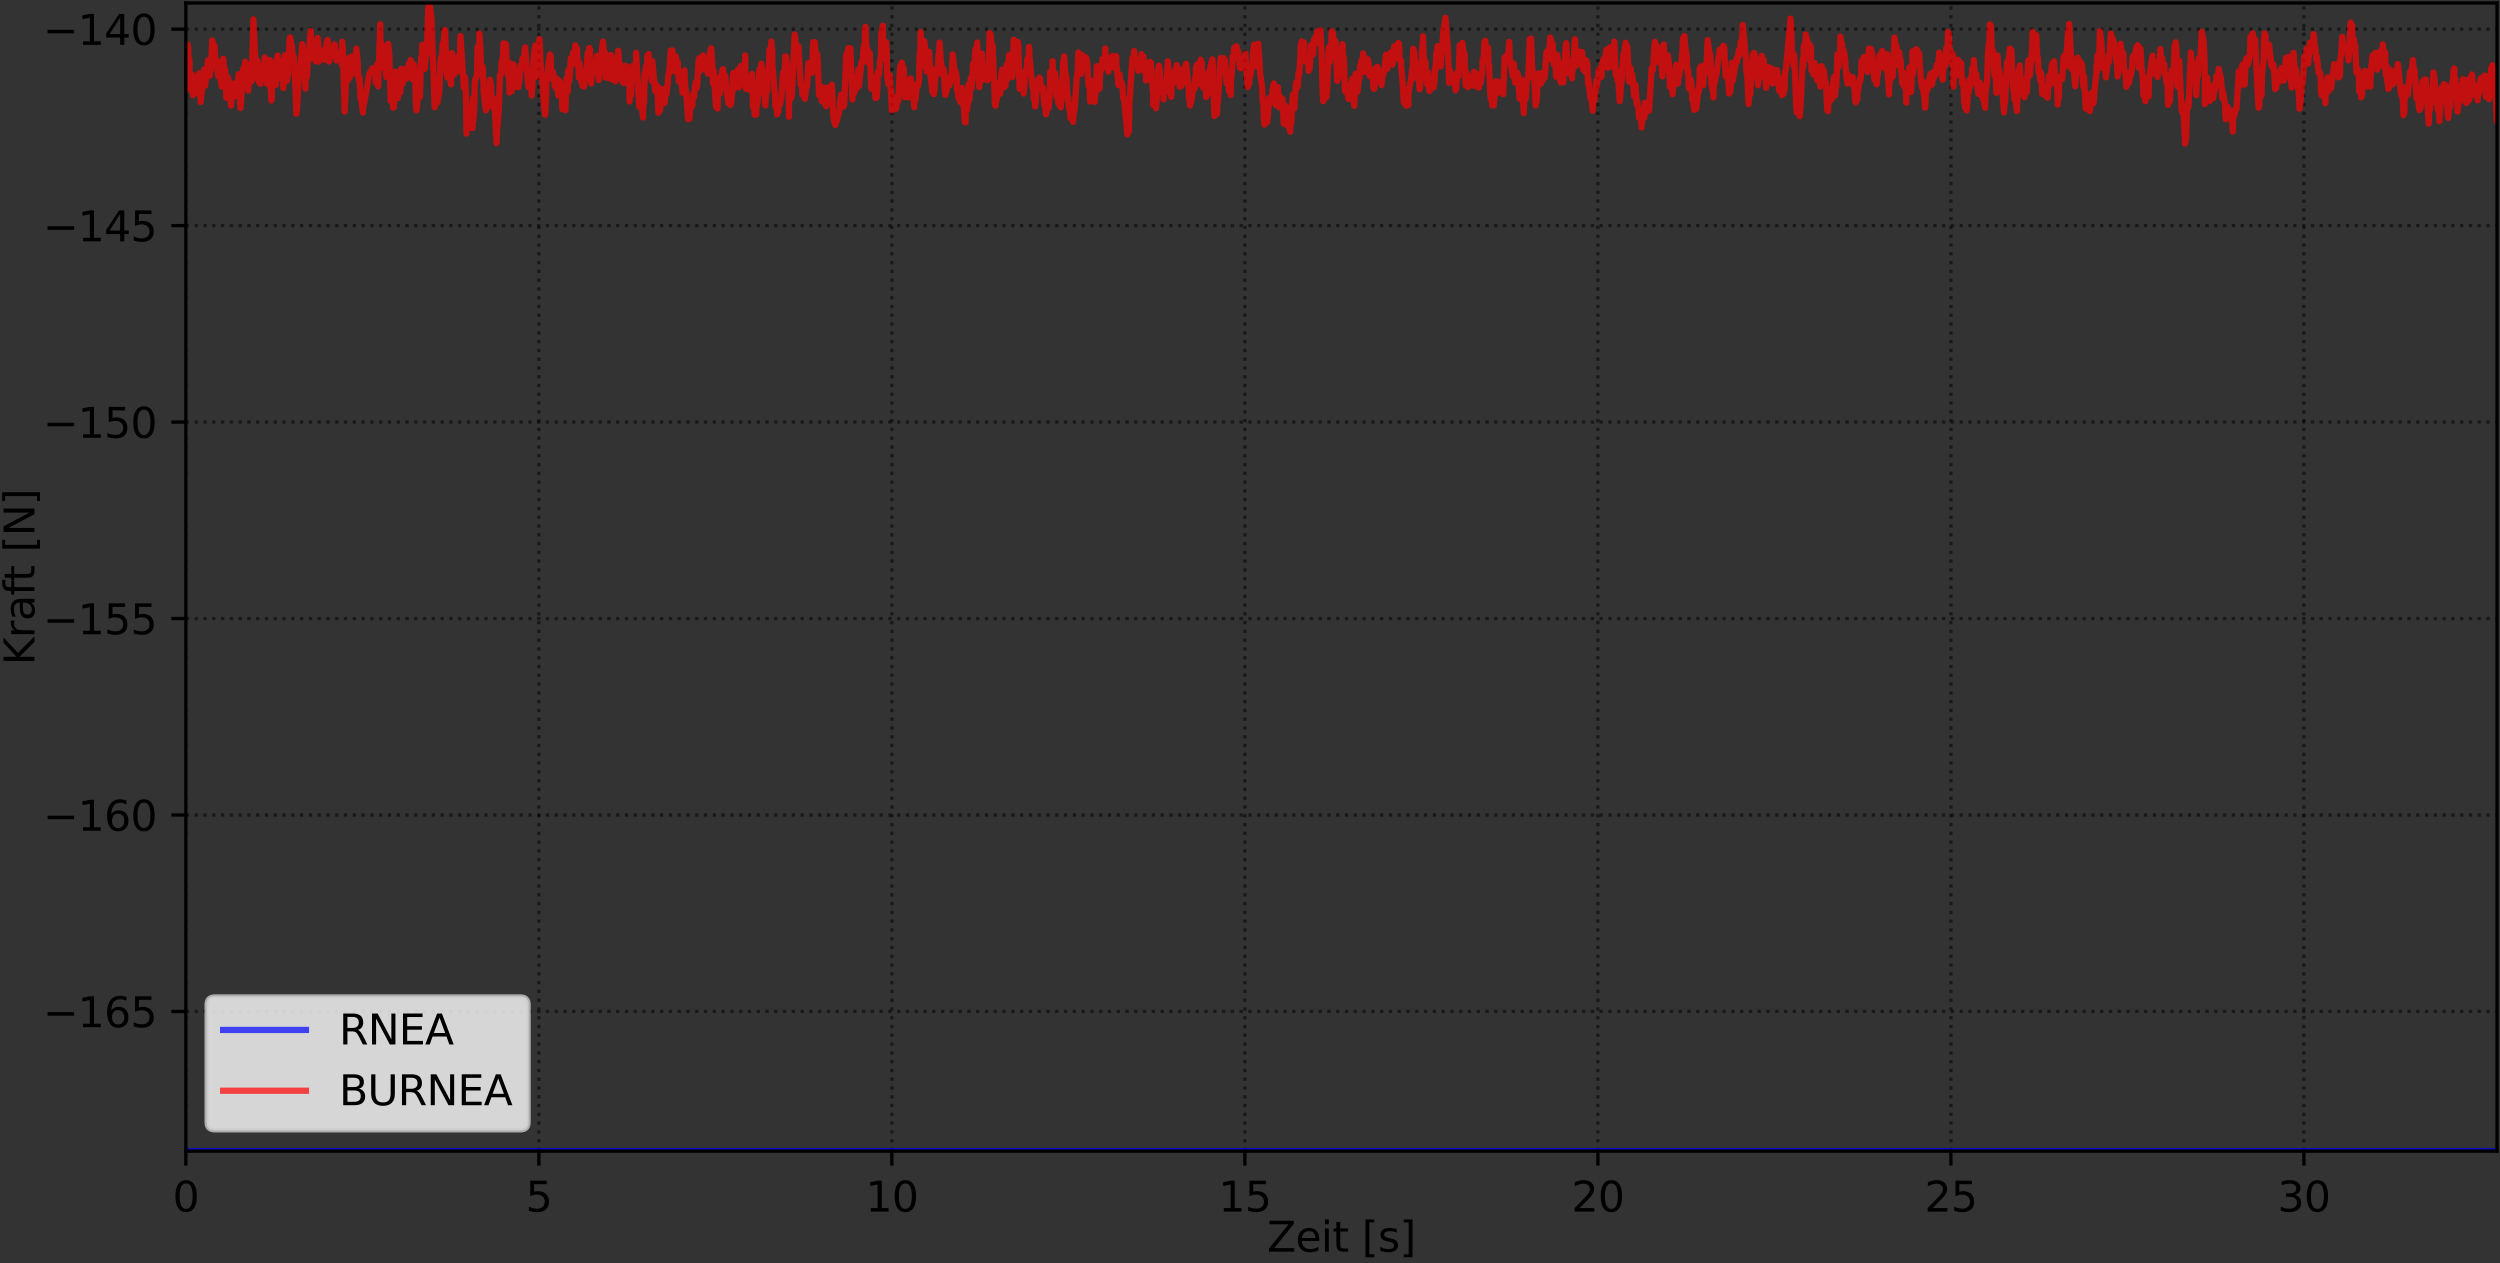 <?xml version="1.0" encoding="utf-8" standalone="no"?>
<!DOCTYPE svg PUBLIC "-//W3C//DTD SVG 1.1//EN"
  "http://www.w3.org/Graphics/SVG/1.1/DTD/svg11.dtd">
<svg xmlns:xlink="http://www.w3.org/1999/xlink" width="603.585pt" height="304.996pt" viewBox="0 0 603.585 304.996" xmlns="http://www.w3.org/2000/svg" version="1.1">
 <rect x="0" y="0" width="603.585" height="304.996" fill="#333333" stroke="none"/>
 <defs>
  <style type="text/css">*{stroke-linejoin: round; stroke-linecap: butt}</style>
 </defs>
 <g id="figure_1">
  <g id="patch_1">
   <path d="M 0 304.996 
L 603.585 304.996 
L 603.585 0 
L 0 0 
L 0 304.996 
z
" style="fill: none"/>
  </g>
  <g id="axes_1">
   <g id="patch_2">
    <path d="M 44.865 277.92 
L 602.865 277.92 
L 602.865 0.72 
L 44.865 0.72 
L 44.865 277.92 
z
" style="fill: none"/>
   </g>
   <g id="matplotlib.axis_1">
    <g id="xtick_1">
     <g id="line2d_1">
      <path d="M 44.865 277.92 
L 44.865 0.72 
" clip-path="url(#pf99bdb11db)" style="fill: none; stroke-dasharray: 0.8,1.32; stroke-dashoffset: 0; stroke: #000000; stroke-opacity: 0.5; stroke-width: 0.8"/>
     </g>
     <g id="line2d_2">
      <defs>
       <path id="mc6097ed9a6" d="M 0 0 
L 0 3.5 
" style="stroke: #000000; stroke-width: 0.8"/>
      </defs>
      <g>
       <use xlink:href="#mc6097ed9a6" x="44.865" y="277.92" style="stroke: #000000; stroke-width: 0.8"/>
      </g>
     </g>
     <g id="text_1">
      <!-- 0 -->
      <g transform="translate(41.684 292.518) scale(0.1 -0.1)">
       <defs>
        <path id="DejaVuSans-30" d="M 2034 4250 
Q 1547 4250 1301 3770 
Q 1056 3291 1056 2328 
Q 1056 1369 1301 889 
Q 1547 409 2034 409 
Q 2525 409 2770 889 
Q 3016 1369 3016 2328 
Q 3016 3291 2770 3770 
Q 2525 4250 2034 4250 
z
M 2034 4750 
Q 2819 4750 3233 4129 
Q 3647 3509 3647 2328 
Q 3647 1150 3233 529 
Q 2819 -91 2034 -91 
Q 1250 -91 836 529 
Q 422 1150 422 2328 
Q 422 3509 836 4129 
Q 1250 4750 2034 4750 
z
" transform="scale(0.016)"/>
       </defs>
       <use xlink:href="#DejaVuSans-30"/>
      </g>
     </g>
    </g>
    <g id="xtick_2">
     <g id="line2d_3">
      <path d="M 130.095 277.92 
L 130.095 0.72 
" clip-path="url(#pf99bdb11db)" style="fill: none; stroke-dasharray: 0.8,1.32; stroke-dashoffset: 0; stroke: #000000; stroke-opacity: 0.5; stroke-width: 0.8"/>
     </g>
     <g id="line2d_4">
      <g>
       <use xlink:href="#mc6097ed9a6" x="130.095" y="277.92" style="stroke: #000000; stroke-width: 0.8"/>
      </g>
     </g>
     <g id="text_2">
      <!-- 5 -->
      <g transform="translate(126.914 292.518) scale(0.1 -0.1)">
       <defs>
        <path id="DejaVuSans-35" d="M 691 4666 
L 3169 4666 
L 3169 4134 
L 1269 4134 
L 1269 2991 
Q 1406 3038 1543 3061 
Q 1681 3084 1819 3084 
Q 2600 3084 3056 2656 
Q 3513 2228 3513 1497 
Q 3513 744 3044 326 
Q 2575 -91 1722 -91 
Q 1428 -91 1123 -41 
Q 819 9 494 109 
L 494 744 
Q 775 591 1075 516 
Q 1375 441 1709 441 
Q 2250 441 2565 725 
Q 2881 1009 2881 1497 
Q 2881 1984 2565 2268 
Q 2250 2553 1709 2553 
Q 1456 2553 1204 2497 
Q 953 2441 691 2322 
L 691 4666 
z
" transform="scale(0.016)"/>
       </defs>
       <use xlink:href="#DejaVuSans-35"/>
      </g>
     </g>
    </g>
    <g id="xtick_3">
     <g id="line2d_5">
      <path d="M 215.325 277.92 
L 215.325 0.72 
" clip-path="url(#pf99bdb11db)" style="fill: none; stroke-dasharray: 0.8,1.32; stroke-dashoffset: 0; stroke: #000000; stroke-opacity: 0.5; stroke-width: 0.8"/>
     </g>
     <g id="line2d_6">
      <g>
       <use xlink:href="#mc6097ed9a6" x="215.325" y="277.92" style="stroke: #000000; stroke-width: 0.8"/>
      </g>
     </g>
     <g id="text_3">
      <!-- 10 -->
      <g transform="translate(208.962 292.518) scale(0.1 -0.1)">
       <defs>
        <path id="DejaVuSans-31" d="M 794 531 
L 1825 531 
L 1825 4091 
L 703 3866 
L 703 4441 
L 1819 4666 
L 2450 4666 
L 2450 531 
L 3481 531 
L 3481 0 
L 794 0 
L 794 531 
z
" transform="scale(0.016)"/>
       </defs>
       <use xlink:href="#DejaVuSans-31"/>
       <use xlink:href="#DejaVuSans-30" x="63.623"/>
      </g>
     </g>
    </g>
    <g id="xtick_4">
     <g id="line2d_7">
      <path d="M 300.555 277.92 
L 300.555 0.72 
" clip-path="url(#pf99bdb11db)" style="fill: none; stroke-dasharray: 0.8,1.32; stroke-dashoffset: 0; stroke: #000000; stroke-opacity: 0.5; stroke-width: 0.8"/>
     </g>
     <g id="line2d_8">
      <g>
       <use xlink:href="#mc6097ed9a6" x="300.555" y="277.92" style="stroke: #000000; stroke-width: 0.8"/>
      </g>
     </g>
     <g id="text_4">
      <!-- 15 -->
      <g transform="translate(294.192 292.518) scale(0.1 -0.1)">
       <use xlink:href="#DejaVuSans-31"/>
       <use xlink:href="#DejaVuSans-35" x="63.623"/>
      </g>
     </g>
    </g>
    <g id="xtick_5">
     <g id="line2d_9">
      <path d="M 385.785 277.92 
L 385.785 0.72 
" clip-path="url(#pf99bdb11db)" style="fill: none; stroke-dasharray: 0.8,1.32; stroke-dashoffset: 0; stroke: #000000; stroke-opacity: 0.5; stroke-width: 0.8"/>
     </g>
     <g id="line2d_10">
      <g>
       <use xlink:href="#mc6097ed9a6" x="385.785" y="277.92" style="stroke: #000000; stroke-width: 0.8"/>
      </g>
     </g>
     <g id="text_5">
      <!-- 20 -->
      <g transform="translate(379.422 292.518) scale(0.1 -0.1)">
       <defs>
        <path id="DejaVuSans-32" d="M 1228 531 
L 3431 531 
L 3431 0 
L 469 0 
L 469 531 
Q 828 903 1448 1529 
Q 2069 2156 2228 2338 
Q 2531 2678 2651 2914 
Q 2772 3150 2772 3378 
Q 2772 3750 2511 3984 
Q 2250 4219 1831 4219 
Q 1534 4219 1204 4116 
Q 875 4013 500 3803 
L 500 4441 
Q 881 4594 1212 4672 
Q 1544 4750 1819 4750 
Q 2544 4750 2975 4387 
Q 3406 4025 3406 3419 
Q 3406 3131 3298 2873 
Q 3191 2616 2906 2266 
Q 2828 2175 2409 1742 
Q 1991 1309 1228 531 
z
" transform="scale(0.016)"/>
       </defs>
       <use xlink:href="#DejaVuSans-32"/>
       <use xlink:href="#DejaVuSans-30" x="63.623"/>
      </g>
     </g>
    </g>
    <g id="xtick_6">
     <g id="line2d_11">
      <path d="M 471.014 277.92 
L 471.014 0.72 
" clip-path="url(#pf99bdb11db)" style="fill: none; stroke-dasharray: 0.8,1.32; stroke-dashoffset: 0; stroke: #000000; stroke-opacity: 0.5; stroke-width: 0.8"/>
     </g>
     <g id="line2d_12">
      <g>
       <use xlink:href="#mc6097ed9a6" x="471.014" y="277.92" style="stroke: #000000; stroke-width: 0.8"/>
      </g>
     </g>
     <g id="text_6">
      <!-- 25 -->
      <g transform="translate(464.652 292.518) scale(0.1 -0.1)">
       <use xlink:href="#DejaVuSans-32"/>
       <use xlink:href="#DejaVuSans-35" x="63.623"/>
      </g>
     </g>
    </g>
    <g id="xtick_7">
     <g id="line2d_13">
      <path d="M 556.244 277.92 
L 556.244 0.72 
" clip-path="url(#pf99bdb11db)" style="fill: none; stroke-dasharray: 0.8,1.32; stroke-dashoffset: 0; stroke: #000000; stroke-opacity: 0.5; stroke-width: 0.8"/>
     </g>
     <g id="line2d_14">
      <g>
       <use xlink:href="#mc6097ed9a6" x="556.244" y="277.92" style="stroke: #000000; stroke-width: 0.8"/>
      </g>
     </g>
     <g id="text_7">
      <!-- 30 -->
      <g transform="translate(549.882 292.518) scale(0.1 -0.1)">
       <defs>
        <path id="DejaVuSans-33" d="M 2597 2516 
Q 3050 2419 3304 2112 
Q 3559 1806 3559 1356 
Q 3559 666 3084 287 
Q 2609 -91 1734 -91 
Q 1441 -91 1130 -33 
Q 819 25 488 141 
L 488 750 
Q 750 597 1062 519 
Q 1375 441 1716 441 
Q 2309 441 2620 675 
Q 2931 909 2931 1356 
Q 2931 1769 2642 2001 
Q 2353 2234 1838 2234 
L 1294 2234 
L 1294 2753 
L 1863 2753 
Q 2328 2753 2575 2939 
Q 2822 3125 2822 3475 
Q 2822 3834 2567 4026 
Q 2313 4219 1838 4219 
Q 1578 4219 1281 4162 
Q 984 4106 628 3988 
L 628 4550 
Q 988 4650 1302 4700 
Q 1616 4750 1894 4750 
Q 2613 4750 3031 4423 
Q 3450 4097 3450 3541 
Q 3450 3153 3228 2886 
Q 3006 2619 2597 2516 
z
" transform="scale(0.016)"/>
       </defs>
       <use xlink:href="#DejaVuSans-33"/>
       <use xlink:href="#DejaVuSans-30" x="63.623"/>
      </g>
     </g>
    </g>
    <g id="text_8">
     <!-- Zeit [s] -->
     <g transform="translate(305.919 302.197) scale(0.1 -0.1)">
      <defs>
       <path id="DejaVuSans-5a" d="M 359 4666 
L 4025 4666 
L 4025 4184 
L 1075 531 
L 4097 531 
L 4097 0 
L 288 0 
L 288 481 
L 3238 4134 
L 359 4134 
L 359 4666 
z
" transform="scale(0.016)"/>
       <path id="DejaVuSans-65" d="M 3597 1894 
L 3597 1613 
L 953 1613 
Q 991 1019 1311 708 
Q 1631 397 2203 397 
Q 2534 397 2845 478 
Q 3156 559 3463 722 
L 3463 178 
Q 3153 47 2828 -22 
Q 2503 -91 2169 -91 
Q 1331 -91 842 396 
Q 353 884 353 1716 
Q 353 2575 817 3079 
Q 1281 3584 2069 3584 
Q 2775 3584 3186 3129 
Q 3597 2675 3597 1894 
z
M 3022 2063 
Q 3016 2534 2758 2815 
Q 2500 3097 2075 3097 
Q 1594 3097 1305 2825 
Q 1016 2553 972 2059 
L 3022 2063 
z
" transform="scale(0.016)"/>
       <path id="DejaVuSans-69" d="M 603 3500 
L 1178 3500 
L 1178 0 
L 603 0 
L 603 3500 
z
M 603 4863 
L 1178 4863 
L 1178 4134 
L 603 4134 
L 603 4863 
z
" transform="scale(0.016)"/>
       <path id="DejaVuSans-74" d="M 1172 4494 
L 1172 3500 
L 2356 3500 
L 2356 3053 
L 1172 3053 
L 1172 1153 
Q 1172 725 1289 603 
Q 1406 481 1766 481 
L 2356 481 
L 2356 0 
L 1766 0 
Q 1100 0 847 248 
Q 594 497 594 1153 
L 594 3053 
L 172 3053 
L 172 3500 
L 594 3500 
L 594 4494 
L 1172 4494 
z
" transform="scale(0.016)"/>
       <path id="DejaVuSans-20" transform="scale(0.016)"/>
       <path id="DejaVuSans-5b" d="M 550 4863 
L 1875 4863 
L 1875 4416 
L 1125 4416 
L 1125 -397 
L 1875 -397 
L 1875 -844 
L 550 -844 
L 550 4863 
z
" transform="scale(0.016)"/>
       <path id="DejaVuSans-73" d="M 2834 3397 
L 2834 2853 
Q 2591 2978 2328 3040 
Q 2066 3103 1784 3103 
Q 1356 3103 1142 2972 
Q 928 2841 928 2578 
Q 928 2378 1081 2264 
Q 1234 2150 1697 2047 
L 1894 2003 
Q 2506 1872 2764 1633 
Q 3022 1394 3022 966 
Q 3022 478 2636 193 
Q 2250 -91 1575 -91 
Q 1294 -91 989 -36 
Q 684 19 347 128 
L 347 722 
Q 666 556 975 473 
Q 1284 391 1588 391 
Q 1994 391 2212 530 
Q 2431 669 2431 922 
Q 2431 1156 2273 1281 
Q 2116 1406 1581 1522 
L 1381 1569 
Q 847 1681 609 1914 
Q 372 2147 372 2553 
Q 372 3047 722 3315 
Q 1072 3584 1716 3584 
Q 2034 3584 2315 3537 
Q 2597 3491 2834 3397 
z
" transform="scale(0.016)"/>
       <path id="DejaVuSans-5d" d="M 1947 4863 
L 1947 -844 
L 622 -844 
L 622 -397 
L 1369 -397 
L 1369 4416 
L 622 4416 
L 622 4863 
L 1947 4863 
z
" transform="scale(0.016)"/>
      </defs>
      <use xlink:href="#DejaVuSans-5a"/>
      <use xlink:href="#DejaVuSans-65" x="68.506"/>
      <use xlink:href="#DejaVuSans-69" x="130.029"/>
      <use xlink:href="#DejaVuSans-74" x="157.812"/>
      <use xlink:href="#DejaVuSans-20" x="197.021"/>
      <use xlink:href="#DejaVuSans-5b" x="228.809"/>
      <use xlink:href="#DejaVuSans-73" x="267.822"/>
      <use xlink:href="#DejaVuSans-5d" x="319.922"/>
     </g>
    </g>
   </g>
   <g id="matplotlib.axis_2">
    <g id="ytick_1">
     <g id="line2d_15">
      <path d="M 44.865 244.208 
L 602.865 244.208 
" clip-path="url(#pf99bdb11db)" style="fill: none; stroke-dasharray: 0.8,1.32; stroke-dashoffset: 0; stroke: #000000; stroke-opacity: 0.5; stroke-width: 0.8"/>
     </g>
     <g id="line2d_16">
      <defs>
       <path id="ma3424b439a" d="M 0 0 
L -3.5 0 
" style="stroke: #000000; stroke-width: 0.8"/>
      </defs>
      <g>
       <use xlink:href="#ma3424b439a" x="44.865" y="244.208" style="stroke: #000000; stroke-width: 0.8"/>
      </g>
     </g>
     <g id="text_9">
      <!-- −165 -->
      <g transform="translate(10.398 248.007) scale(0.1 -0.1)">
       <defs>
        <path id="DejaVuSans-2212" d="M 678 2272 
L 4684 2272 
L 4684 1741 
L 678 1741 
L 678 2272 
z
" transform="scale(0.016)"/>
        <path id="DejaVuSans-36" d="M 2113 2584 
Q 1688 2584 1439 2293 
Q 1191 2003 1191 1497 
Q 1191 994 1439 701 
Q 1688 409 2113 409 
Q 2538 409 2786 701 
Q 3034 994 3034 1497 
Q 3034 2003 2786 2293 
Q 2538 2584 2113 2584 
z
M 3366 4563 
L 3366 3988 
Q 3128 4100 2886 4159 
Q 2644 4219 2406 4219 
Q 1781 4219 1451 3797 
Q 1122 3375 1075 2522 
Q 1259 2794 1537 2939 
Q 1816 3084 2150 3084 
Q 2853 3084 3261 2657 
Q 3669 2231 3669 1497 
Q 3669 778 3244 343 
Q 2819 -91 2113 -91 
Q 1303 -91 875 529 
Q 447 1150 447 2328 
Q 447 3434 972 4092 
Q 1497 4750 2381 4750 
Q 2619 4750 2861 4703 
Q 3103 4656 3366 4563 
z
" transform="scale(0.016)"/>
       </defs>
       <use xlink:href="#DejaVuSans-2212"/>
       <use xlink:href="#DejaVuSans-31" x="83.789"/>
       <use xlink:href="#DejaVuSans-36" x="147.412"/>
       <use xlink:href="#DejaVuSans-35" x="211.035"/>
      </g>
     </g>
    </g>
    <g id="ytick_2">
     <g id="line2d_17">
      <path d="M 44.865 196.772 
L 602.865 196.772 
" clip-path="url(#pf99bdb11db)" style="fill: none; stroke-dasharray: 0.8,1.32; stroke-dashoffset: 0; stroke: #000000; stroke-opacity: 0.5; stroke-width: 0.8"/>
     </g>
     <g id="line2d_18">
      <g>
       <use xlink:href="#ma3424b439a" x="44.865" y="196.772" style="stroke: #000000; stroke-width: 0.8"/>
      </g>
     </g>
     <g id="text_10">
      <!-- −160 -->
      <g transform="translate(10.398 200.572) scale(0.1 -0.1)">
       <use xlink:href="#DejaVuSans-2212"/>
       <use xlink:href="#DejaVuSans-31" x="83.789"/>
       <use xlink:href="#DejaVuSans-36" x="147.412"/>
       <use xlink:href="#DejaVuSans-30" x="211.035"/>
      </g>
     </g>
    </g>
    <g id="ytick_3">
     <g id="line2d_19">
      <path d="M 44.865 149.337 
L 602.865 149.337 
" clip-path="url(#pf99bdb11db)" style="fill: none; stroke-dasharray: 0.8,1.32; stroke-dashoffset: 0; stroke: #000000; stroke-opacity: 0.5; stroke-width: 0.8"/>
     </g>
     <g id="line2d_20">
      <g>
       <use xlink:href="#ma3424b439a" x="44.865" y="149.337" style="stroke: #000000; stroke-width: 0.8"/>
      </g>
     </g>
     <g id="text_11">
      <!-- −155 -->
      <g transform="translate(10.398 153.136) scale(0.1 -0.1)">
       <use xlink:href="#DejaVuSans-2212"/>
       <use xlink:href="#DejaVuSans-31" x="83.789"/>
       <use xlink:href="#DejaVuSans-35" x="147.412"/>
       <use xlink:href="#DejaVuSans-35" x="211.035"/>
      </g>
     </g>
    </g>
    <g id="ytick_4">
     <g id="line2d_21">
      <path d="M 44.865 101.901 
L 602.865 101.901 
" clip-path="url(#pf99bdb11db)" style="fill: none; stroke-dasharray: 0.8,1.32; stroke-dashoffset: 0; stroke: #000000; stroke-opacity: 0.5; stroke-width: 0.8"/>
     </g>
     <g id="line2d_22">
      <g>
       <use xlink:href="#ma3424b439a" x="44.865" y="101.901" style="stroke: #000000; stroke-width: 0.8"/>
      </g>
     </g>
     <g id="text_12">
      <!-- −150 -->
      <g transform="translate(10.398 105.701) scale(0.1 -0.1)">
       <use xlink:href="#DejaVuSans-2212"/>
       <use xlink:href="#DejaVuSans-31" x="83.789"/>
       <use xlink:href="#DejaVuSans-35" x="147.412"/>
       <use xlink:href="#DejaVuSans-30" x="211.035"/>
      </g>
     </g>
    </g>
    <g id="ytick_5">
     <g id="line2d_23">
      <path d="M 44.865 54.466 
L 602.865 54.466 
" clip-path="url(#pf99bdb11db)" style="fill: none; stroke-dasharray: 0.8,1.32; stroke-dashoffset: 0; stroke: #000000; stroke-opacity: 0.5; stroke-width: 0.8"/>
     </g>
     <g id="line2d_24">
      <g>
       <use xlink:href="#ma3424b439a" x="44.865" y="54.466" style="stroke: #000000; stroke-width: 0.8"/>
      </g>
     </g>
     <g id="text_13">
      <!-- −145 -->
      <g transform="translate(10.398 58.265) scale(0.1 -0.1)">
       <defs>
        <path id="DejaVuSans-34" d="M 2419 4116 
L 825 1625 
L 2419 1625 
L 2419 4116 
z
M 2253 4666 
L 3047 4666 
L 3047 1625 
L 3713 1625 
L 3713 1100 
L 3047 1100 
L 3047 0 
L 2419 0 
L 2419 1100 
L 313 1100 
L 313 1709 
L 2253 4666 
z
" transform="scale(0.016)"/>
       </defs>
       <use xlink:href="#DejaVuSans-2212"/>
       <use xlink:href="#DejaVuSans-31" x="83.789"/>
       <use xlink:href="#DejaVuSans-34" x="147.412"/>
       <use xlink:href="#DejaVuSans-35" x="211.035"/>
      </g>
     </g>
    </g>
    <g id="ytick_6">
     <g id="line2d_25">
      <path d="M 44.865 7.03 
L 602.865 7.03 
" clip-path="url(#pf99bdb11db)" style="fill: none; stroke-dasharray: 0.8,1.32; stroke-dashoffset: 0; stroke: #000000; stroke-opacity: 0.5; stroke-width: 0.8"/>
     </g>
     <g id="line2d_26">
      <g>
       <use xlink:href="#ma3424b439a" x="44.865" y="7.03" style="stroke: #000000; stroke-width: 0.8"/>
      </g>
     </g>
     <g id="text_14">
      <!-- −140 -->
      <g transform="translate(10.398 10.829) scale(0.1 -0.1)">
       <use xlink:href="#DejaVuSans-2212"/>
       <use xlink:href="#DejaVuSans-31" x="83.789"/>
       <use xlink:href="#DejaVuSans-34" x="147.412"/>
       <use xlink:href="#DejaVuSans-30" x="211.035"/>
      </g>
     </g>
    </g>
    <g id="text_15">
     <!-- Kraft [N] -->
     <g transform="translate(8.318 160.583) rotate(-90) scale(0.1 -0.1)">
      <defs>
       <path id="DejaVuSans-4b" d="M 628 4666 
L 1259 4666 
L 1259 2694 
L 3353 4666 
L 4166 4666 
L 1850 2491 
L 4331 0 
L 3500 0 
L 1259 2247 
L 1259 0 
L 628 0 
L 628 4666 
z
" transform="scale(0.016)"/>
       <path id="DejaVuSans-72" d="M 2631 2963 
Q 2534 3019 2420 3045 
Q 2306 3072 2169 3072 
Q 1681 3072 1420 2755 
Q 1159 2438 1159 1844 
L 1159 0 
L 581 0 
L 581 3500 
L 1159 3500 
L 1159 2956 
Q 1341 3275 1631 3429 
Q 1922 3584 2338 3584 
Q 2397 3584 2469 3576 
Q 2541 3569 2628 3553 
L 2631 2963 
z
" transform="scale(0.016)"/>
       <path id="DejaVuSans-61" d="M 2194 1759 
Q 1497 1759 1228 1600 
Q 959 1441 959 1056 
Q 959 750 1161 570 
Q 1363 391 1709 391 
Q 2188 391 2477 730 
Q 2766 1069 2766 1631 
L 2766 1759 
L 2194 1759 
z
M 3341 1997 
L 3341 0 
L 2766 0 
L 2766 531 
Q 2569 213 2275 61 
Q 1981 -91 1556 -91 
Q 1019 -91 701 211 
Q 384 513 384 1019 
Q 384 1609 779 1909 
Q 1175 2209 1959 2209 
L 2766 2209 
L 2766 2266 
Q 2766 2663 2505 2880 
Q 2244 3097 1772 3097 
Q 1472 3097 1187 3025 
Q 903 2953 641 2809 
L 641 3341 
Q 956 3463 1253 3523 
Q 1550 3584 1831 3584 
Q 2591 3584 2966 3190 
Q 3341 2797 3341 1997 
z
" transform="scale(0.016)"/>
       <path id="DejaVuSans-66" d="M 2375 4863 
L 2375 4384 
L 1825 4384 
Q 1516 4384 1395 4259 
Q 1275 4134 1275 3809 
L 1275 3500 
L 2222 3500 
L 2222 3053 
L 1275 3053 
L 1275 0 
L 697 0 
L 697 3053 
L 147 3053 
L 147 3500 
L 697 3500 
L 697 3744 
Q 697 4328 969 4595 
Q 1241 4863 1831 4863 
L 2375 4863 
z
" transform="scale(0.016)"/>
       <path id="DejaVuSans-4e" d="M 628 4666 
L 1478 4666 
L 3547 763 
L 3547 4666 
L 4159 4666 
L 4159 0 
L 3309 0 
L 1241 3903 
L 1241 0 
L 628 0 
L 628 4666 
z
" transform="scale(0.016)"/>
      </defs>
      <use xlink:href="#DejaVuSans-4b"/>
      <use xlink:href="#DejaVuSans-72" x="65.576"/>
      <use xlink:href="#DejaVuSans-61" x="106.689"/>
      <use xlink:href="#DejaVuSans-66" x="167.969"/>
      <use xlink:href="#DejaVuSans-74" x="201.424"/>
      <use xlink:href="#DejaVuSans-20" x="240.633"/>
      <use xlink:href="#DejaVuSans-5b" x="272.42"/>
      <use xlink:href="#DejaVuSans-4e" x="311.434"/>
      <use xlink:href="#DejaVuSans-5d" x="386.238"/>
     </g>
    </g>
   </g>
   <g id="line2d_27">
    <path d="M 44.865 277.92 
L 602.865 277.92 
L 602.865 277.92 
" clip-path="url(#pf99bdb11db)" style="fill: none; stroke: #0000ff; stroke-opacity: 0.7; stroke-width: 1.5; stroke-linecap: square"/>
   </g>
   <g id="line2d_28">
    <path d="M 44.865 18.428 
L 45.28 10.765 
L 45.462 11.808 
L 45.492 16.289 
L 45.594 14.11 
L 45.736 14.506 
L 45.835 21.621 
L 46.107 19.011 
L 46.281 19.918 
L 46.429 18.048 
L 46.587 23.003 
L 46.69 22.609 
L 46.965 18.432 
L 47.103 20.721 
L 47.31 18.871 
L 47.55 22.449 
L 47.686 19.168 
L 47.858 20.051 
L 48.099 17.71 
L 48.441 24.641 
L 48.785 21.606 
L 48.995 18.778 
L 49.13 19.454 
L 49.268 16.813 
L 49.508 18.086 
L 49.547 20.681 
L 50.237 14.519 
L 50.675 18.297 
L 50.813 16.044 
L 50.951 16.824 
L 51.227 9.75 
L 51.365 10.694 
L 51.512 14.486 
L 51.656 14.029 
L 51.815 11.007 
L 51.925 13.689 
L 52.091 14.31 
L 52.228 15.255 
L 52.366 14.726 
L 52.654 18.397 
L 52.787 14.931 
L 53.124 17.301 
L 53.226 19.197 
L 53.362 18.317 
L 53.5 20.875 
L 53.635 20.42 
L 53.923 14.184 
L 54.225 17.647 
L 54.362 16.746 
L 54.637 23.579 
L 54.776 23.631 
L 55.051 18.686 
L 55.333 20.5 
L 55.498 20.244 
L 55.774 25.512 
L 55.911 24.308 
L 56.049 21.053 
L 56.207 20.422 
L 56.33 21.521 
L 56.494 20.163 
L 56.632 20.226 
L 56.934 23.215 
L 57.047 21.643 
L 57.187 22.506 
L 57.322 21.557 
L 57.597 17.91 
L 57.767 19.72 
L 58.044 26.096 
L 58.179 25.018 
L 58.603 17.827 
L 58.769 16.45 
L 58.902 18.563 
L 59.183 14.9 
L 59.319 16.282 
L 59.456 16.473 
L 59.731 18.749 
L 59.937 21.868 
L 60.075 19.948 
L 60.246 20.029 
L 60.453 15.595 
L 60.693 19.742 
L 61.005 11.143 
L 61.172 4.658 
L 61.585 12.924 
L 61.727 18.916 
L 61.902 16.962 
L 62.009 14.453 
L 62.152 14.832 
L 62.452 16.575 
L 62.587 19.904 
L 62.865 20.259 
L 63 18.575 
L 63.149 18.73 
L 63.172 17.609 
L 63.317 16.692 
L 63.458 17.14 
L 63.608 16.118 
L 63.631 16.34 
L 63.737 16.047 
L 63.903 13.855 
L 64.151 14.995 
L 64.463 20.251 
L 64.58 18.828 
L 64.72 18.83 
L 64.905 18.262 
L 65.199 14.521 
L 65.301 20.503 
L 65.494 23.64 
L 65.515 24.27 
L 65.64 24.002 
L 65.641 21.863 
L 65.792 20.182 
L 66.032 16.022 
L 66.171 15.09 
L 66.342 15.831 
L 66.617 20.496 
L 66.926 14.623 
L 67.029 13.401 
L 67.133 17.257 
L 67.308 17.783 
L 67.443 18.847 
L 67.546 16.94 
L 67.866 14.709 
L 68.06 16.23 
L 68.235 15.952 
L 68.407 21.247 
L 68.734 13.33 
L 68.852 13.914 
L 69.135 17.984 
L 69.313 19.458 
L 69.435 17.707 
L 69.54 18.441 
L 69.915 9.58 
L 70.018 9.035 
L 70.536 11.371 
L 70.619 14.437 
L 70.808 15.1 
L 70.945 13.638 
L 71.118 16.187 
L 71.394 22.674 
L 71.531 27.487 
L 71.702 26.404 
L 72.054 20.114 
L 72.113 16.727 
L 72.252 16.583 
L 72.389 17.455 
L 72.561 16.331 
L 72.973 10.656 
L 73.11 11.27 
L 73.762 21.398 
L 73.83 15.714 
L 73.947 15.849 
L 74.104 18.583 
L 74.38 13.508 
L 74.577 14.289 
L 74.827 9.547 
L 75.006 7.484 
L 75.104 8.685 
L 75.241 14.168 
L 75.401 13.904 
L 75.516 10.096 
L 75.756 11.298 
L 75.859 11.27 
L 75.963 10.596 
L 76.236 14.804 
L 76.719 9.179 
L 76.823 10.283 
L 76.96 14.888 
L 77.097 13.985 
L 77.303 14.13 
L 77.408 12.461 
L 77.612 12.166 
L 77.922 13.457 
L 78.025 13.215 
L 78.128 13.376 
L 78.326 14.386 
L 78.507 13.188 
L 78.68 13.078 
L 78.816 10.706 
L 79.099 9.64 
L 79.408 14.892 
L 79.53 12.543 
L 79.674 11.953 
L 79.916 12.498 
L 80.029 13.479 
L 80.106 11.73 
L 80.106 13.658 
L 80.4 12.053 
L 80.645 11.836 
L 80.709 12.7 
L 80.746 10.703 
L 80.88 11.126 
L 81.041 14.032 
L 81.074 13.122 
L 81.211 14.616 
L 81.376 12.777 
L 81.533 12.868 
L 81.736 14.389 
L 81.933 13.77 
L 82.077 14.337 
L 82.213 12.571 
L 82.351 12.488 
L 82.555 15.771 
L 82.624 10.077 
L 82.763 11.325 
L 83.209 26.938 
L 83.621 18.393 
L 83.827 19.623 
L 83.937 14.11 
L 84.385 18.852 
L 84.628 17.24 
L 84.799 13.636 
L 84.898 13.68 
L 85.242 14.237 
L 85.38 17.732 
L 85.485 17.691 
L 85.624 15.475 
L 85.873 14.953 
L 86.034 11.723 
L 86.342 14.503 
L 86.481 18.353 
L 86.654 19.503 
L 86.792 18.639 
L 87.039 23.885 
L 87.204 23.975 
L 87.616 27.185 
L 87.649 26.262 
L 88.376 22.553 
L 89.126 17.941 
L 89.928 16.478 
L 90.677 17.401 
L 90.707 19.947 
L 91.016 15.523 
L 91.293 20.852 
L 91.807 5.861 
L 91.844 9.612 
L 92.256 12.024 
L 92.288 14.69 
L 92.528 16.347 
L 92.773 11.2 
L 93.25 18.568 
L 93.424 11.476 
L 93.566 11.391 
L 93.711 10.579 
L 93.973 12.87 
L 94.317 24.399 
L 94.421 23.751 
L 94.59 20.1 
L 94.914 26.032 
L 95.106 25.893 
L 95.277 19.392 
L 95.419 17.275 
L 95.622 17.712 
L 95.69 18.251 
L 96.068 23.684 
L 96.352 20.412 
L 96.447 20.466 
L 96.628 22.371 
L 96.834 19.709 
L 96.86 16.602 
L 96.989 19.434 
L 97.196 20.254 
L 97.677 16.692 
L 97.815 17.055 
L 98.123 19.026 
L 98.261 18.806 
L 98.436 18.003 
L 98.709 15.406 
L 98.811 16.428 
L 99.119 14.497 
L 99.432 15.272 
L 99.703 19.204 
L 99.806 16.155 
L 99.979 15.663 
L 100.218 18.209 
L 100.391 24.621 
L 100.529 26.641 
L 100.702 25.688 
L 101.082 19.83 
L 101.251 23.308 
L 101.389 23.389 
L 101.663 14.127 
L 101.902 13.048 
L 101.936 10.811 
L 102.112 12.635 
L 102.404 13.293 
L 102.405 12.508 
L 102.42 15.546 
L 102.573 16.634 
L 102.868 12.789 
L 103.025 13.186 
L 103.224 6.946 
L 103.362 2.305 
L 103.565 0.72 
L 103.806 1.615 
L 104.081 3.631 
L 104.217 5.54 
L 104.938 25.915 
L 105.075 23.966 
L 105.315 23.271 
L 105.353 23.421 
L 105.531 24.018 
L 105.627 24.775 
L 105.795 22.709 
L 105.94 23.078 
L 106.072 22.131 
L 106.346 14.465 
L 106.489 13.692 
L 106.759 13.366 
L 106.862 10.454 
L 106.938 10.574 
L 107.069 11.302 
L 107.343 7.247 
L 107.482 7.346 
L 107.792 17.394 
L 107.999 18.661 
L 108.032 15.99 
L 108.236 15.592 
L 108.34 16.908 
L 108.479 15.983 
L 108.615 18.889 
L 108.889 20.393 
L 109.098 12.787 
L 109.342 14.284 
L 109.646 18.03 
L 109.748 16.798 
L 109.991 16.022 
L 110.198 13.858 
L 110.401 16.83 
L 110.54 16.198 
L 110.642 13.926 
L 110.786 14.844 
L 110.912 17.275 
L 111.173 8.695 
L 111.489 13.239 
L 111.958 21.141 
L 112.163 18.522 
L 112.335 19.126 
L 112.538 24.864 
L 112.617 32.262 
L 112.887 25.522 
L 113.027 25.6 
L 113.171 28.517 
L 113.304 26.588 
L 113.609 30.002 
L 113.748 30.924 
L 114.126 30.914 
L 114.16 23.63 
L 114.299 29.175 
L 114.539 25.683 
L 114.608 20.111 
L 114.745 19.053 
L 114.882 19.008 
L 115.144 18.383 
L 115.297 11.309 
L 115.43 14.948 
L 115.464 14.343 
L 115.686 12.017 
L 115.749 8.098 
L 115.954 11.051 
L 116.156 17.018 
L 116.566 16.15 
L 116.78 22.342 
L 117.015 24.531 
L 117.293 26.663 
L 117.74 23.232 
L 117.916 24.034 
L 117.993 25.724 
L 118.187 23.108 
L 118.29 19.236 
L 118.549 20.601 
L 118.636 23.814 
L 118.839 25.582 
L 118.873 23.929 
L 119.097 23.69 
L 119.171 23.849 
L 119.304 26.373 
L 119.426 26.521 
L 119.562 28.351 
L 119.872 34.568 
L 120.116 28.981 
L 120.147 30.39 
L 120.422 26.783 
L 120.705 18.172 
L 120.875 18.116 
L 121.012 17.285 
L 121.123 14.788 
L 121.286 14.897 
L 121.423 13.342 
L 121.562 10.439 
L 122.121 16.54 
L 122.148 10.613 
L 122.39 16.008 
L 122.598 18.113 
L 122.699 15.568 
L 122.873 18.013 
L 123.009 22.354 
L 123.118 20.995 
L 123.287 15.311 
L 123.316 18.738 
L 123.558 21.951 
L 123.697 19.079 
L 123.836 19.407 
L 123.974 15.594 
L 124.318 20.254 
L 124.418 17.473 
L 124.562 17.023 
L 124.661 20.89 
L 124.972 18.206 
L 125.143 21.073 
L 125.521 18.405 
L 125.66 15.759 
L 125.908 16.035 
L 125.942 16.575 
L 126.119 14.144 
L 126.251 14.59 
L 126.392 15.599 
L 126.698 11.874 
L 126.8 11.418 
L 127.521 20.647 
L 127.66 21.073 
L 127.805 20.287 
L 127.935 18.368 
L 128.107 18.918 
L 128.38 23.073 
L 128.53 20.931 
L 128.805 14.519 
L 128.947 12.752 
L 129.216 10.996 
L 129.485 18.498 
L 129.622 18.106 
L 129.654 14.178 
L 129.827 13.526 
L 129.931 14.196 
L 130.239 9.436 
L 130.411 12.647 
L 130.653 18.662 
L 130.858 18.696 
L 131.065 21.809 
L 131.357 25.614 
L 131.6 27.71 
L 131.685 26.861 
L 131.89 22.638 
L 131.926 19.483 
L 132.2 17.252 
L 132.475 15.12 
L 132.788 13.153 
L 132.958 13.657 
L 133.061 17.387 
L 133.234 19.028 
L 133.473 17.343 
L 133.783 18.613 
L 133.919 20.814 
L 134.125 20.41 
L 134.228 21.337 
L 134.367 20.804 
L 134.469 19.036 
L 134.78 23.034 
L 135.129 19.623 
L 135.482 21.659 
L 135.641 22.838 
L 135.75 26.338 
L 135.883 25.736 
L 136.227 23.014 
L 136.528 26.622 
L 136.76 18.922 
L 136.778 19.537 
L 136.942 22.002 
L 137.07 19.941 
L 137.09 22.202 
L 137.166 17.059 
L 137.4 16.741 
L 137.478 19.659 
L 137.778 14.129 
L 137.88 14.166 
L 138.156 13.804 
L 138.263 15.55 
L 138.333 12.692 
L 138.443 12.699 
L 138.746 12.884 
L 138.886 10.96 
L 139.02 13.917 
L 139.296 11.642 
L 139.438 14.387 
L 139.607 15.03 
L 139.754 18.734 
L 139.88 15.112 
L 140.155 17.955 
L 140.305 19.605 
L 140.43 19.326 
L 140.588 20.709 
L 140.874 20.001 
L 141.015 20.89 
L 141.148 16.994 
L 141.295 17.565 
L 141.428 19.319 
L 141.869 12.782 
L 142.144 14.015 
L 142.281 11.583 
L 142.423 11.818 
L 142.729 20.16 
L 143.004 14.961 
L 143.142 15.034 
L 143.279 16.61 
L 143.417 16.668 
L 143.553 16.05 
L 143.725 17.333 
L 143.864 17.504 
L 144.002 16.096 
L 144.14 13.455 
L 144.276 14.266 
L 144.556 19.299 
L 144.688 15.496 
L 144.998 13.738 
L 145.128 13.824 
L 145.564 10.025 
L 145.825 12.579 
L 145.964 12.511 
L 146.169 18.713 
L 146.412 13.195 
L 146.715 18.033 
L 146.821 16.16 
L 146.972 18.881 
L 147.266 13.924 
L 147.403 13.953 
L 147.545 13.274 
L 147.716 15.482 
L 147.818 19.207 
L 147.956 18.564 
L 148.129 15.912 
L 148.405 16.763 
L 148.54 19.617 
L 148.68 18.295 
L 148.839 19.118 
L 148.85 15.646 
L 148.954 16.228 
L 149.264 12.229 
L 149.678 16.989 
L 149.781 15.668 
L 149.817 16.781 
L 149.956 16.962 
L 150.278 19.782 
L 150.437 17.952 
L 150.54 18.431 
L 150.678 20.063 
L 150.952 15.875 
L 151.089 19.346 
L 151.366 16.013 
L 151.579 18.903 
L 151.681 17.639 
L 151.823 18.693 
L 151.965 21.275 
L 151.992 24.502 
L 152.093 23.112 
L 152.334 23.027 
L 152.44 21.06 
L 152.506 16.242 
L 152.816 16.438 
L 152.954 17.499 
L 152.988 15.763 
L 153.403 17.233 
L 153.54 15.626 
L 153.575 12.745 
L 154.33 25.737 
L 154.365 24.628 
L 154.504 23.997 
L 154.677 24.523 
L 154.781 21.423 
L 154.812 25.365 
L 154.951 25.844 
L 155.261 28.397 
L 155.294 24.902 
L 155.499 24.979 
L 155.636 17.698 
L 155.775 19.097 
L 155.912 16.072 
L 156.12 16.105 
L 156.257 17.716 
L 156.29 13.472 
L 156.431 16.059 
L 156.6 13.022 
L 156.703 15.759 
L 156.875 15.106 
L 157.049 17.886 
L 157.254 16.7 
L 157.393 19.581 
L 157.495 14.773 
L 158.208 22.039 
L 158.387 20.461 
L 158.627 21.318 
L 158.712 20.811 
L 158.832 24.467 
L 158.97 27.221 
L 159.11 23.019 
L 159.349 24.932 
L 159.389 26.622 
L 159.487 21.511 
L 159.624 23.318 
L 159.766 22.892 
L 160.017 22.778 
L 160.054 24.597 
L 160.183 21.54 
L 160.487 24.886 
L 160.625 21.332 
L 160.774 21.337 
L 160.901 22.932 
L 161.039 21.256 
L 161.242 20.153 
L 161.319 18.292 
L 161.586 17.262 
L 161.936 12.237 
L 162.071 15.604 
L 162.176 14.826 
L 162.344 12.141 
L 162.448 14.137 
L 162.726 15.044 
L 162.792 17.252 
L 162.939 14.579 
L 163.03 15.89 
L 163.167 13.584 
L 163.519 15.201 
L 163.628 15.106 
L 163.889 19.618 
L 164.03 17.318 
L 164.373 18.756 
L 164.479 20.337 
L 164.615 19.517 
L 164.756 22.401 
L 164.891 19.596 
L 165.269 16.974 
L 165.476 21.762 
L 165.648 21.924 
L 165.922 25.78 
L 166.129 28.786 
L 166.202 24.47 
L 166.369 26.191 
L 166.475 28.684 
L 166.61 26.26 
L 166.781 26.104 
L 167.022 24.032 
L 167.17 25.539 
L 167.296 22.763 
L 167.572 23.438 
L 167.88 19.992 
L 168.157 21.298 
L 168.293 20.98 
L 168.671 14.541 
L 168.808 14.083 
L 169.014 17.153 
L 169.429 15.744 
L 169.6 14.79 
L 169.742 13.366 
L 170.083 16.37 
L 170.151 15.639 
L 170.288 16.773 
L 170.431 16.693 
L 170.582 15.401 
L 170.943 17.795 
L 171.087 16.524 
L 171.149 14.641 
L 171.285 14.075 
L 171.422 12.63 
L 171.698 11.655 
L 171.98 15.577 
L 172.135 20.175 
L 172.283 17.082 
L 172.847 25.661 
L 173.246 26.216 
L 173.388 19.769 
L 173.556 18.754 
L 173.693 21.753 
L 173.848 22.535 
L 174.115 18.19 
L 174.244 18.167 
L 174.382 16.962 
L 174.552 16.678 
L 174.828 20.706 
L 174.965 18.06 
L 175.102 18.449 
L 175.825 24.952 
L 175.96 24.922 
L 176.099 23.428 
L 176.236 23.404 
L 176.374 25.365 
L 176.574 24.736 
L 176.68 22.822 
L 176.819 22.405 
L 176.957 18.201 
L 177.094 17.593 
L 177.238 19.096 
L 177.38 18.498 
L 177.511 21.159 
L 177.819 18.37 
L 178.101 16.908 
L 178.23 17.428 
L 178.366 21.097 
L 178.509 20.781 
L 178.784 16.179 
L 178.966 15.883 
L 179.228 16.864 
L 179.503 16.318 
L 179.676 19.952 
L 179.782 18.094 
L 179.918 13.379 
L 179.951 20.104 
L 180.093 21.469 
L 180.231 19.471 
L 180.404 18.651 
L 180.503 20.422 
L 180.777 18.762 
L 180.927 21.697 
L 181.086 19.41 
L 181.234 21.696 
L 181.576 17.832 
L 181.801 25.853 
L 181.954 23.807 
L 182.194 27.723 
L 182.332 26.669 
L 182.605 27.661 
L 182.673 24.942 
L 182.797 25.174 
L 182.914 24.408 
L 183.325 16.763 
L 183.394 19.033 
L 183.572 19.464 
L 183.775 15.364 
L 184.084 16.739 
L 184.235 18.058 
L 184.323 22.452 
L 184.633 23.032 
L 184.77 25.45 
L 185.147 20.723 
L 185.224 22.132 
L 185.328 18.287 
L 185.458 18.064 
L 185.63 16.291 
L 185.769 11.928 
L 186.044 13.812 
L 186.218 10.018 
L 186.457 12.42 
L 186.491 15.809 
L 186.872 19.784 
L 186.91 21.3 
L 187.076 22.352 
L 187.178 25.597 
L 187.332 24.839 
L 187.453 25.494 
L 187.595 27.62 
L 187.825 26.14 
L 187.909 27.025 
L 188.04 24.49 
L 188.175 24.648 
L 188.313 25.321 
L 188.656 23.623 
L 189.001 17.884 
L 189.105 17.458 
L 189.207 21.029 
L 189.311 20.537 
L 189.586 13.641 
L 189.76 13.623 
L 190.031 15.871 
L 190.417 22.269 
L 190.479 28.19 
L 190.513 24.084 
L 190.685 21.349 
L 190.731 16.996 
L 191.029 23.729 
L 191.172 23.206 
L 191.853 8.306 
L 192.024 9.507 
L 192.16 12.401 
L 192.332 11.676 
L 192.47 12.427 
L 192.782 11.18 
L 193.299 20.501 
L 193.642 20.425 
L 193.71 22.853 
L 194.02 20.523 
L 194.156 23.323 
L 194.328 23.876 
L 194.605 21.427 
L 194.776 19.896 
L 194.849 20.923 
L 195.154 15.252 
L 195.569 17.705 
L 195.699 16.856 
L 195.725 15.922 
L 195.85 16.981 
L 195.928 16.906 
L 196.036 17.576 
L 196.321 10.184 
L 196.561 15.191 
L 196.743 12.555 
L 196.765 10.207 
L 196.869 12.097 
L 197.145 14.758 
L 197.323 13.127 
L 197.453 14.985 
L 197.729 22.971 
L 197.868 22.569 
L 198.039 20.943 
L 198.252 22.435 
L 198.357 24.326 
L 198.424 21.45 
L 198.556 24.55 
L 198.865 21.109 
L 199.189 24.203 
L 199.348 24.315 
L 199.417 25.643 
L 199.737 21.212 
L 199.899 22.921 
L 200.106 23.34 
L 200.213 25.025 
L 200.442 24.049 
L 200.694 20.836 
L 200.843 20.466 
L 200.911 21.29 
L 201.11 27.622 
L 201.381 29.283 
L 201.694 30.173 
L 201.831 28.755 
L 201.967 29.376 
L 202.278 28.151 
L 202.414 27.343 
L 202.517 27.553 
L 202.726 26.071 
L 202.866 23.841 
L 203.001 23.777 
L 203.139 22.811 
L 203.658 25.736 
L 203.829 25.348 
L 204.276 13.53 
L 204.452 12.826 
L 204.52 15.179 
L 204.657 14.592 
L 204.83 11.594 
L 204.965 14.459 
L 205.073 11.608 
L 205.31 11.684 
L 205.792 24.018 
L 205.929 18.415 
L 206.241 22.464 
L 206.377 20.092 
L 206.515 21.293 
L 206.666 21.604 
L 206.805 20.229 
L 207.064 20.982 
L 207.132 20.659 
L 207.235 16.81 
L 207.41 20.73 
L 207.964 15.002 
L 208.066 15.265 
L 208.28 14.822 
L 208.513 11.18 
L 208.752 11.356 
L 208.823 7.201 
L 208.96 6.487 
L 209.199 12.738 
L 209.336 13.765 
L 209.474 11.906 
L 209.646 15.169 
L 209.816 14.486 
L 209.996 12.79 
L 210.33 21.413 
L 210.47 19.04 
L 210.612 19.189 
L 210.778 18.696 
L 210.942 20.496 
L 211.053 18.642 
L 211.362 23.684 
L 211.5 23.21 
L 211.673 23.56 
L 211.843 20.941 
L 211.923 17.417 
L 212.118 17.908 
L 212.254 17.92 
L 212.496 14.321 
L 212.676 14.448 
L 212.77 8.245 
L 213.152 6.216 
L 213.183 9.097 
L 213.424 12.528 
L 213.494 10.158 
L 213.631 11.637 
L 213.803 11.28 
L 213.94 10.187 
L 214.077 11.799 
L 214.183 18.723 
L 214.352 19.27 
L 214.462 20.222 
L 214.628 18.833 
L 214.872 18.175 
L 215.043 22.189 
L 215.073 21.28 
L 215.315 26.631 
L 215.454 23.58 
L 215.591 23.443 
L 215.9 25.974 
L 216.043 26.24 
L 216.175 25.989 
L 216.315 26.274 
L 216.479 25.5 
L 216.615 23.222 
L 216.788 23.403 
L 216.862 24.433 
L 217.167 18.5 
L 217.337 15.888 
L 217.579 17.82 
L 217.719 15.103 
L 217.747 15.584 
L 217.953 15.905 
L 218.167 18.831 
L 218.193 16.399 
L 218.474 23.467 
L 218.645 22.861 
L 218.745 23.327 
L 218.882 22.327 
L 219.191 23.413 
L 219.306 21.706 
L 219.435 23.54 
L 219.607 19.74 
L 219.856 18.926 
L 220.335 23.42 
L 220.474 20.572 
L 220.709 25.884 
L 220.848 23.565 
L 221.019 24.262 
L 221.365 20.241 
L 221.5 21.009 
L 221.711 20.62 
L 221.913 18.969 
L 222.002 13.892 
L 222.223 11.567 
L 222.265 7.776 
L 222.431 12.406 
L 222.706 15.984 
L 222.981 11.214 
L 223.152 9.96 
L 223.566 13.071 
L 223.74 17.272 
L 224.013 12.878 
L 224.121 12.677 
L 224.298 14.985 
L 224.321 12.525 
L 224.633 18.4 
L 224.666 16.303 
L 224.702 18.285 
L 225.114 22.205 
L 225.355 20.906 
L 225.463 22.719 
L 225.564 22.217 
L 225.909 16.758 
L 225.998 17.894 
L 226.113 18.182 
L 226.251 17.774 
L 226.456 16.754 
L 226.56 13.295 
L 226.697 13.909 
L 226.832 10.266 
L 227.109 14.237 
L 227.555 17.881 
L 227.731 16.624 
L 227.829 16.688 
L 228.107 21.664 
L 228.246 22.9 
L 228.38 21.393 
L 228.523 22.122 
L 228.964 18.668 
L 229.105 20.578 
L 229.239 20.591 
L 229.549 19.434 
L 229.676 17.911 
L 229.858 16.869 
L 230.005 13.134 
L 230.203 14.55 
L 230.38 16.856 
L 230.42 16.536 
L 230.824 17.653 
L 230.95 18.461 
L 231.076 21.907 
L 231.234 21.98 
L 231.371 23.543 
L 231.606 23.966 
L 231.642 21.5 
L 231.8 24.565 
L 231.984 24.306 
L 232.088 21.537 
L 232.226 21.209 
L 232.366 25.147 
L 232.534 22.809 
L 232.928 29.415 
L 233.119 29.579 
L 233.228 25.089 
L 233.414 24.1 
L 233.553 26.455 
L 233.796 20.495 
L 233.963 24.381 
L 234.102 23.403 
L 234.374 18.849 
L 234.619 21.249 
L 234.927 15.431 
L 235.068 17.781 
L 235.207 16.742 
L 235.486 11.84 
L 235.684 15.118 
L 235.9 10.261 
L 236.202 18.033 
L 236.443 21.033 
L 236.547 18.542 
L 236.687 18.096 
L 236.891 18.302 
L 237.062 12.928 
L 237.475 19.246 
L 237.613 19.182 
L 237.889 17.309 
L 238.027 17.632 
L 238.419 19.373 
L 238.61 18.974 
L 238.782 14.262 
L 238.919 7.981 
L 239.059 8.796 
L 239.195 8.377 
L 239.372 11.713 
L 239.584 10.743 
L 239.678 11.305 
L 240.225 25.375 
L 240.368 25.539 
L 240.467 24.457 
L 240.641 24.13 
L 240.879 21.016 
L 241.157 20.031 
L 241.332 20.951 
L 241.49 22.647 
L 241.739 18.253 
L 241.945 16.805 
L 242.016 20.239 
L 242.221 21.146 
L 242.391 21.022 
L 242.46 19.544 
L 242.736 20.794 
L 242.975 18.263 
L 243.019 15.638 
L 243.214 16.636 
L 243.287 19.018 
L 243.595 13.279 
L 243.734 14.464 
L 243.871 16.815 
L 244.148 13.753 
L 244.337 15.966 
L 244.441 18.588 
L 244.754 9.591 
L 245.196 16.245 
L 245.573 13.036 
L 245.71 10.101 
L 245.851 10.755 
L 246.156 21.444 
L 246.313 19.461 
L 246.536 18.7 
L 246.571 18.805 
L 246.709 18.542 
L 247.154 22.586 
L 247.569 17.084 
L 247.713 17.356 
L 247.911 16.676 
L 248.015 14.201 
L 248.152 14.442 
L 248.291 15.748 
L 248.464 11.344 
L 248.564 13.795 
L 249.25 20.833 
L 249.462 21.442 
L 249.594 24.027 
L 249.697 21.831 
L 249.903 25.715 
L 250.075 24.883 
L 250.283 20.95 
L 250.462 21.051 
L 250.528 20.738 
L 250.695 19.087 
L 250.836 20.249 
L 250.969 18.754 
L 251.142 18.999 
L 251.248 21.66 
L 251.385 21.62 
L 251.554 21.444 
L 251.692 22.032 
L 251.828 21.158 
L 252.106 25.228 
L 252.276 25.206 
L 252.55 27.605 
L 252.686 23.443 
L 252.934 22.917 
L 253.133 26.164 
L 253.304 24.699 
L 253.445 22.163 
L 253.543 17.409 
L 253.681 19.681 
L 253.819 19.877 
L 253.955 18.397 
L 254.1 20.234 
L 254.126 14.775 
L 254.264 18.221 
L 254.403 18.201 
L 254.539 17.563 
L 254.711 17.712 
L 254.85 19.314 
L 255.056 23.235 
L 255.091 21.368 
L 255.124 22.489 
L 255.228 22.699 
L 255.464 24.793 
L 255.536 24.514 
L 255.811 25.482 
L 255.919 22.721 
L 256.017 23.42 
L 256.12 25.923 
L 256.369 19.678 
L 256.528 18.561 
L 256.681 15.037 
L 256.82 14.716 
L 256.925 13.599 
L 257.232 18.585 
L 257.404 18.082 
L 257.782 24.45 
L 257.918 23.508 
L 258.09 26.318 
L 258.332 26.483 
L 258.405 28.449 
L 258.606 27.84 
L 258.645 27.911 
L 258.813 28.896 
L 258.949 27.284 
L 259.086 29.427 
L 259.228 26.671 
L 259.367 27.043 
L 259.505 25.786 
L 259.946 18.904 
L 260.101 17.957 
L 260.201 16.49 
L 260.334 12.669 
L 260.64 15.572 
L 260.776 17.296 
L 260.985 17.867 
L 261.33 13.293 
L 261.469 15.6 
L 261.61 15.529 
L 261.776 15.724 
L 261.914 15.326 
L 262.05 14.073 
L 262.188 13.905 
L 262.462 14.702 
L 262.772 20.638 
L 262.91 19.786 
L 263.048 20.655 
L 263.186 24.511 
L 263.472 21.897 
L 263.599 21.703 
L 263.74 19.549 
L 263.907 22.193 
L 264.043 19.583 
L 264.182 23.844 
L 264.321 24.607 
L 264.606 18.984 
L 264.736 19.74 
L 264.768 15.976 
L 264.879 19.794 
L 265.044 20.078 
L 265.219 21.579 
L 265.322 20.199 
L 265.458 21.41 
L 265.734 15.754 
L 266.035 16.55 
L 266.181 14.271 
L 266.32 14.826 
L 266.459 16.14 
L 266.598 16.216 
L 266.867 11.718 
L 267.006 15.831 
L 267.147 14.32 
L 267.447 16.441 
L 267.592 17.312 
L 267.862 13.885 
L 268.01 15.262 
L 268.141 15.052 
L 268.284 16.281 
L 268.585 13.513 
L 268.726 15.249 
L 268.892 15.599 
L 269.031 16.33 
L 269.237 16.238 
L 269.489 13.547 
L 269.562 16.13 
L 269.702 16.842 
L 270.005 20.545 
L 270.138 18.189 
L 270.33 17.977 
L 270.414 19.436 
L 270.7 20.292 
L 270.832 19.897 
L 270.999 20.618 
L 271.171 23.741 
L 271.283 23.65 
L 271.447 24.523 
L 272.168 32.46 
L 272.546 31.738 
L 272.717 24.643 
L 273.2 17.02 
L 273.405 13.992 
L 273.545 13.806 
L 273.714 14.717 
L 273.818 12.315 
L 273.99 14.272 
L 274.16 14.237 
L 274.265 14.885 
L 274.438 14.697 
L 274.71 15.463 
L 274.847 17.101 
L 275.274 14.259 
L 275.431 15.183 
L 275.568 13.068 
L 275.706 14.829 
L 276.085 13.658 
L 276.153 15.237 
L 276.256 14.88 
L 276.393 17.468 
L 276.674 16.267 
L 276.703 19.446 
L 276.841 17.866 
L 277.011 17.466 
L 277.117 16.071 
L 277.391 16.92 
L 277.538 15.046 
L 277.665 14.925 
L 277.898 15.161 
L 277.943 18.925 
L 278.145 19.468 
L 278.4 22.889 
L 278.42 25.365 
L 278.558 23.526 
L 278.695 23.496 
L 278.867 24.798 
L 279.074 24.984 
L 279.108 26.16 
L 279.261 24.311 
L 279.521 16.827 
L 279.694 17.318 
L 279.808 15.854 
L 279.969 16.595 
L 280.425 22.334 
L 280.7 21.674 
L 280.907 22.234 
L 280.94 24.008 
L 281.226 19.968 
L 281.397 22.122 
L 281.57 22.129 
L 281.949 14.795 
L 282.77 23.398 
L 283.013 17.702 
L 283.083 18.023 
L 283.218 20.2 
L 283.356 18.525 
L 283.527 18.343 
L 283.81 16.751 
L 283.941 17.957 
L 284.079 15.704 
L 284.258 19.72 
L 284.66 16.55 
L 284.794 20.934 
L 285.097 20.901 
L 285.235 20.562 
L 285.475 18.715 
L 285.544 19.346 
L 285.654 17.23 
L 285.753 19.947 
L 285.923 19.903 
L 286.128 19.419 
L 286.196 15.822 
L 286.369 15.406 
L 286.848 20.038 
L 286.986 21.582 
L 287.056 23.714 
L 287.192 23.817 
L 287.334 25.473 
L 287.503 23.866 
L 287.641 24.489 
L 287.777 23.469 
L 287.914 21.459 
L 288.052 21.917 
L 288.195 20.659 
L 288.397 21.432 
L 288.498 18.959 
L 288.604 19.09 
L 288.774 16.137 
L 288.916 17.093 
L 289.05 15.528 
L 289.325 20.363 
L 289.492 17.683 
L 289.711 18.497 
L 289.877 14.408 
L 289.917 17.162 
L 290.148 15.025 
L 290.25 19.742 
L 290.357 19.603 
L 290.497 21.215 
L 290.598 18.057 
L 290.735 18.693 
L 290.871 20.166 
L 291.043 19.813 
L 291.181 23.43 
L 291.323 22.383 
L 291.533 22.844 
L 291.594 19.546 
L 291.767 17.378 
L 291.869 18.52 
L 292.148 19.691 
L 292.178 16.47 
L 292.697 14.316 
L 292.838 15.766 
L 292.901 19.6 
L 293.18 28.016 
L 293.348 26.253 
L 293.453 26.439 
L 293.589 25.883 
L 293.832 27.495 
L 293.896 25.005 
L 294 25.032 
L 294.309 20.268 
L 294.584 14.937 
L 294.722 14.012 
L 295.003 14.991 
L 295.147 15.103 
L 295.444 14 
L 295.581 15.198 
L 295.718 14.469 
L 296.166 20.224 
L 296.274 18.062 
L 296.442 20.099 
L 296.582 19.936 
L 296.717 22.027 
L 296.995 21.609 
L 297.129 22.949 
L 297.201 19.894 
L 297.511 16.272 
L 297.578 13.616 
L 297.714 14.374 
L 297.988 11.569 
L 298.132 11.407 
L 298.272 12.058 
L 298.559 11.197 
L 298.71 13.323 
L 298.864 12.212 
L 299.401 16.47 
L 299.642 16.431 
L 299.714 14.782 
L 299.882 14.367 
L 299.989 16.308 
L 300.157 16.056 
L 300.4 13.856 
L 300.707 12.968 
L 300.846 16.296 
L 301.258 20.992 
L 301.534 17.39 
L 301.577 20.358 
L 301.761 17.456 
L 301.897 18.356 
L 302.26 15.731 
L 302.39 15.213 
L 302.527 12.542 
L 302.767 10.799 
L 302.836 13.684 
L 303.006 13.339 
L 303.147 15.961 
L 303.323 15.186 
L 303.385 13.775 
L 303.523 13.327 
L 303.8 10.527 
L 304.108 15.36 
L 304.28 18.118 
L 304.694 20.83 
L 304.862 24.497 
L 305.068 25.631 
L 305.102 28.241 
L 305.274 30.102 
L 305.53 27.75 
L 305.798 26.245 
L 305.933 29.525 
L 306.133 27.838 
L 306.415 23.651 
L 306.514 23.81 
L 306.816 23.724 
L 306.827 24.763 
L 306.962 24.47 
L 307.099 24.607 
L 307.238 21.581 
L 307.553 20.126 
L 307.719 24.15 
L 307.96 24.01 
L 308.063 25.436 
L 308.135 24.995 
L 308.545 21.072 
L 308.719 23.514 
L 308.862 23.272 
L 308.927 25.94 
L 309.371 23.658 
L 309.646 23.871 
L 309.923 29.845 
L 310.229 26.389 
L 310.437 25.588 
L 310.68 30.22 
L 311.03 27.353 
L 311.227 29.951 
L 311.505 31.816 
L 311.64 29.271 
L 311.777 29.75 
L 312.051 23.837 
L 312.189 22.829 
L 312.499 26.194 
L 312.915 19.918 
L 312.944 20.941 
L 313.15 21.168 
L 313.256 20.276 
L 313.358 20.799 
L 313.494 17.514 
L 313.642 18.199 
L 314.01 12.657 
L 314.047 10.996 
L 314.286 10.019 
L 314.36 12.1 
L 314.492 12.077 
L 314.628 12.315 
L 314.8 10.234 
L 314.905 14.284 
L 315.039 14.809 
L 315.177 14.898 
L 315.329 14.376 
L 315.61 14.858 
L 315.887 14.004 
L 315.912 17.124 
L 316.048 14.433 
L 316.192 16.604 
L 316.368 14.393 
L 316.467 10.946 
L 316.776 12.853 
L 317.015 12.966 
L 317.052 13.153 
L 317.227 9.794 
L 317.394 9.277 
L 317.706 10.453 
L 317.744 8.712 
L 317.92 9.847 
L 318.024 7.619 
L 318.158 9.04 
L 318.292 8.526 
L 318.586 10.608 
L 318.789 7.301 
L 319.043 11.642 
L 319.34 22.729 
L 319.479 24.458 
L 319.653 20.54 
L 319.731 21.33 
L 319.896 20.369 
L 320.027 21.286 
L 320.163 23.547 
L 320.3 23.105 
L 320.446 21.1 
L 320.719 13.136 
L 320.884 11.351 
L 321.023 14.939 
L 321.399 10.957 
L 321.504 7.531 
L 321.612 8.9 
L 321.846 8.008 
L 321.96 11.512 
L 322.007 11.029 
L 322.159 11.596 
L 322.293 11.028 
L 322.43 9.937 
L 322.844 19.542 
L 323.015 18.972 
L 323.151 18.532 
L 323.289 12.151 
L 323.433 14.981 
L 323.563 13.467 
L 323.71 15.079 
L 324.125 10.666 
L 324.262 13.616 
L 324.433 13.851 
L 324.566 16.648 
L 324.705 21.931 
L 324.769 20.614 
L 324.841 20.544 
L 324.981 22.312 
L 325.12 20.615 
L 325.563 23.89 
L 325.702 22.198 
L 325.84 23.65 
L 325.977 22.626 
L 326.171 22.144 
L 326.405 19.031 
L 326.701 24.335 
L 326.836 24.235 
L 326.972 25.543 
L 327.281 17.82 
L 327.392 18.947 
L 327.558 19.19 
L 327.742 22.213 
L 327.969 20.007 
L 328.106 17.402 
L 328.251 18.921 
L 328.381 15.842 
L 328.524 15.548 
L 328.694 14.618 
L 328.828 16.742 
L 329.102 12.889 
L 329.378 14.01 
L 329.583 17.387 
L 329.686 14.47 
L 329.798 15.157 
L 329.929 17.159 
L 330.238 14.308 
L 330.406 15.134 
L 330.65 18.377 
L 330.957 17.14 
L 331.117 17.285 
L 331.243 18.525 
L 331.403 17.184 
L 331.575 21.202 
L 331.678 20.65 
L 331.781 21.467 
L 331.932 19.412 
L 331.965 17.008 
L 332.094 16.418 
L 332.23 16.368 
L 332.437 17.397 
L 332.54 16.113 
L 332.953 19.464 
L 333.163 19.351 
L 333.198 18.691 
L 333.537 20.542 
L 333.642 19.75 
L 333.778 17.83 
L 333.916 18.421 
L 334.366 15.512 
L 334.626 13.207 
L 334.678 14.288 
L 334.787 13.631 
L 334.95 16.621 
L 335.104 14.438 
L 335.223 15.406 
L 335.56 13.763 
L 335.664 13.921 
L 335.775 12.638 
L 335.972 12.931 
L 336.047 13.408 
L 336.218 15.609 
L 336.488 12.305 
L 336.626 11.18 
L 336.914 14.027 
L 337.039 14.041 
L 337.245 11.163 
L 337.347 13.692 
L 337.589 10.361 
L 337.728 10.451 
L 337.801 10.801 
L 337.933 14.499 
L 338.241 14.531 
L 338.363 16.856 
L 338.517 18.246 
L 338.929 24.809 
L 339.161 23.051 
L 339.212 23.303 
L 339.347 24.01 
L 339.499 25.544 
L 339.628 23.484 
L 339.86 24.949 
L 339.939 24.1 
L 340.036 25.358 
L 340.066 21.485 
L 340.169 22.01 
L 340.445 19.957 
L 340.514 20.124 
L 340.652 19.524 
L 340.896 16.918 
L 341.038 17.389 
L 341.183 11.77 
L 341.454 12.559 
L 341.904 18.439 
L 342.173 19.019 
L 342.31 15.492 
L 342.515 17.698 
L 342.721 21.571 
L 342.859 21.368 
L 343.03 14.991 
L 343.275 15.249 
L 343.34 11.916 
L 343.479 10.879 
L 343.589 8.756 
L 343.752 14.817 
L 343.889 14.379 
L 344.165 14.881 
L 344.304 18.432 
L 344.578 20.484 
L 344.68 17.422 
L 344.798 17.49 
L 345.109 21.973 
L 345.273 19.779 
L 345.386 21.648 
L 345.444 18.789 
L 345.617 20.325 
L 345.945 18.794 
L 345.994 20.468 
L 346.167 21.043 
L 346.338 19.554 
L 346.444 16.56 
L 346.579 16.891 
L 346.764 12.73 
L 346.931 13.714 
L 347.061 11.133 
L 347.163 12.136 
L 347.303 11.615 
L 347.44 12.725 
L 347.613 15.166 
L 347.75 14.134 
L 347.853 16.023 
L 347.988 13.323 
L 348.196 11.539 
L 348.465 7.423 
L 348.712 6.071 
L 348.986 4.3 
L 349.273 8.208 
L 349.57 11.976 
L 349.852 20.023 
L 350.138 17.123 
L 350.277 19.317 
L 350.428 18.887 
L 350.54 19.39 
L 351.082 18.207 
L 351.426 21.809 
L 351.6 21.21 
L 351.873 17.497 
L 351.976 18.306 
L 352.148 18.451 
L 352.389 10.96 
L 352.561 12.79 
L 352.804 11.877 
L 352.94 12.912 
L 353.077 10.349 
L 353.421 13.547 
L 353.595 12.885 
L 353.835 20.62 
L 353.969 17.813 
L 354.107 17.575 
L 354.246 18.304 
L 354.416 21.033 
L 354.827 18.608 
L 355.073 18.498 
L 355.242 20.613 
L 355.344 19.16 
L 355.515 20.674 
L 355.625 19.348 
L 355.791 18.843 
L 355.859 17.331 
L 355.966 18.5 
L 356.103 17.649 
L 356.378 20.84 
L 356.58 17.832 
L 356.718 20.038 
L 356.854 18.481 
L 357.032 21.168 
L 357.131 19.118 
L 357.37 20.261 
L 357.478 19.141 
L 357.541 19.857 
L 357.678 18.388 
L 357.85 17.771 
L 357.96 14.364 
L 358.216 13.853 
L 358.371 10.241 
L 358.575 9.822 
L 358.681 11.381 
L 358.818 11.192 
L 358.955 12.747 
L 359.265 11.53 
L 359.368 15.206 
L 359.51 15.619 
L 359.782 22.398 
L 359.932 23.956 
L 360.127 22.393 
L 360.229 25.429 
L 360.384 24.819 
L 360.507 24.946 
L 360.643 25.492 
L 361.196 19.601 
L 361.363 19.784 
L 361.501 20.611 
L 361.637 19.715 
L 361.809 22.345 
L 362.061 20.408 
L 362.224 21.486 
L 362.407 20.576 
L 362.529 21.479 
L 362.632 20.708 
L 362.941 22.729 
L 363.251 13.844 
L 363.459 13.795 
L 363.496 14.222 
L 363.628 14.039 
L 363.904 13.186 
L 364.147 13.405 
L 364.356 10.131 
L 364.522 14.327 
L 364.797 15.824 
L 365.09 17.585 
L 365.189 16.471 
L 365.214 18.367 
L 365.351 15.286 
L 365.523 15.492 
L 365.763 19.911 
L 365.925 19.094 
L 366.071 19.754 
L 366.243 18.904 
L 366.385 17.641 
L 366.494 18.277 
L 366.866 23.851 
L 366.9 23.501 
L 367.036 19.234 
L 367.277 19.165 
L 367.449 22.784 
L 367.619 23.469 
L 367.899 27.307 
L 368.033 23.986 
L 368.168 24.211 
L 368.348 24.002 
L 368.443 23.482 
L 368.588 19.865 
L 368.926 18.571 
L 369.028 17.27 
L 369.317 9.458 
L 369.51 9.554 
L 369.656 9.317 
L 370.025 18.815 
L 370.353 17.702 
L 370.747 25.456 
L 371.02 24.022 
L 371.296 19.018 
L 371.432 17.713 
L 371.605 20.095 
L 371.741 18.981 
L 371.855 20.32 
L 372.017 20.204 
L 372.155 19.881 
L 372.291 17.636 
L 372.469 19.351 
L 372.741 18.407 
L 372.879 18.815 
L 373.015 17.703 
L 373.358 12.521 
L 373.46 12.659 
L 373.633 12.33 
L 373.737 13.342 
L 373.847 12.1 
L 374.008 12.391 
L 374.284 9.065 
L 374.527 9.838 
L 374.593 14.452 
L 374.854 10.478 
L 375.144 15.528 
L 375.316 13.159 
L 375.573 16.34 
L 375.692 18.536 
L 375.983 13.237 
L 376.139 14.467 
L 376.276 17.598 
L 376.516 16.165 
L 376.656 17.84 
L 376.689 19.6 
L 376.828 19.914 
L 376.97 15.276 
L 377.136 17.565 
L 377.343 18.678 
L 377.447 19.875 
L 377.572 17.109 
L 377.756 16.221 
L 377.966 11.537 
L 378.133 10.417 
L 378.408 15.677 
L 378.581 14.931 
L 378.683 17.267 
L 378.854 17.761 
L 379.095 16.252 
L 379.208 14.792 
L 379.371 15.494 
L 379.404 15.289 
L 379.543 18.93 
L 379.68 15.729 
L 379.817 16.622 
L 380.239 9.466 
L 380.539 15.776 
L 380.678 15.834 
L 380.986 12.285 
L 381.127 14.66 
L 381.399 12.899 
L 381.638 13.736 
L 381.68 15.36 
L 381.846 14.256 
L 381.986 12.565 
L 382.225 16.871 
L 382.395 14.452 
L 382.705 16.012 
L 382.812 17.433 
L 382.947 14.509 
L 383.22 15.482 
L 383.429 20.447 
L 383.504 19.283 
L 384.014 23.88 
L 384.13 22.853 
L 384.535 26.72 
L 384.674 24.235 
L 384.844 24.049 
L 384.946 24.259 
L 385.252 21.481 
L 385.378 19.463 
L 385.531 20.921 
L 385.637 19.74 
L 385.809 19.082 
L 385.944 16.964 
L 386.1 17.959 
L 386.228 16.619 
L 386.366 16.593 
L 386.504 17.991 
L 386.677 18.541 
L 386.781 15.33 
L 386.966 15.622 
L 387.09 14.316 
L 387.226 14.418 
L 387.362 13.936 
L 387.603 14.484 
L 387.774 12.082 
L 387.946 12.44 
L 388.084 13.577 
L 388.19 16.368 
L 388.499 12.444 
L 388.646 11.462 
L 388.784 13.23 
L 388.91 12.948 
L 389.083 13.597 
L 389.202 16.042 
L 389.74 10.025 
L 389.981 15.345 
L 390.084 18.14 
L 390.187 16.89 
L 390.496 19.367 
L 390.531 17.059 
L 391.046 24.419 
L 391.224 23.01 
L 391.328 20.865 
L 391.631 18.956 
L 391.912 13.176 
L 392.048 13.268 
L 392.495 10.3 
L 392.769 13.362 
L 392.907 11.298 
L 393.322 19.708 
L 393.458 17.363 
L 393.675 16.419 
L 393.94 20.034 
L 394.078 17.991 
L 394.182 18.72 
L 394.54 23.256 
L 394.567 21.453 
L 394.607 21.457 
L 394.88 20.539 
L 395.156 25.181 
L 395.292 24.406 
L 395.601 26.632 
L 395.739 28.503 
L 396.014 27.202 
L 396.254 28.508 
L 396.322 30.802 
L 396.734 26.532 
L 396.871 28.036 
L 397.046 28.327 
L 397.147 24.792 
L 397.322 25.362 
L 397.457 27.016 
L 397.594 25.419 
L 397.802 24.969 
L 397.877 26.434 
L 398.143 26.742 
L 398.765 16.421 
L 398.986 16.531 
L 399.072 16.971 
L 399.423 10.921 
L 399.563 10.096 
L 399.762 11.506 
L 399.862 10.958 
L 400.068 14.741 
L 400.24 14.919 
L 400.349 14.252 
L 400.586 11.518 
L 400.691 12.549 
L 400.903 11.613 
L 401.342 18.456 
L 401.415 12.17 
L 401.656 11.916 
L 401.702 10.728 
L 401.865 14.308 
L 402.064 15.556 
L 402.143 17.047 
L 402.272 14.653 
L 402.412 14.741 
L 402.548 14.981 
L 402.688 13.381 
L 402.899 15.039 
L 403.154 20.972 
L 403.548 18.077 
L 403.817 22.762 
L 403.986 19.324 
L 404.266 20.506 
L 404.294 17.16 
L 404.434 17.28 
L 404.676 15.648 
L 404.809 16.489 
L 404.848 19.299 
L 405.126 20.151 
L 405.257 16.568 
L 405.428 18.458 
L 405.704 15.36 
L 405.91 16.377 
L 406.084 12.963 
L 406.185 13.471 
L 406.254 9.849 
L 406.391 9.118 
L 406.563 8.959 
L 406.669 8.693 
L 406.831 10.826 
L 407.252 13.619 
L 407.389 17.468 
L 407.596 16.981 
L 407.668 20.682 
L 407.807 21.427 
L 408.008 18.92 
L 408.185 21.276 
L 408.248 19.488 
L 408.455 21.263 
L 408.562 24.105 
L 408.668 23.518 
L 409.046 26.518 
L 409.196 23.115 
L 409.257 25.228 
L 409.423 25.649 
L 409.527 26.287 
L 409.803 23.787 
L 410.008 21.532 
L 410.146 22.178 
L 410.248 20.791 
L 410.386 16.423 
L 410.523 17.15 
L 410.664 16.003 
L 410.811 20.261 
L 410.938 19.534 
L 411.244 20.625 
L 411.382 17.751 
L 411.523 18.201 
L 411.796 15.509 
L 412.073 14.648 
L 412.278 9.673 
L 412.704 12.625 
L 412.811 15.739 
L 412.96 13.109 
L 412.979 14.449 
L 413.22 20.562 
L 413.461 21.782 
L 413.53 20.029 
L 413.667 23.523 
L 413.912 18.009 
L 414.058 19.787 
L 414.216 16.773 
L 414.371 18.231 
L 415.183 11.985 
L 415.213 12.73 
L 415.349 13.29 
L 415.491 12.1 
L 415.629 12.318 
L 415.801 11.789 
L 415.906 12.187 
L 416.041 11.072 
L 416.312 11.439 
L 416.488 15.594 
L 416.625 18.414 
L 416.9 17.556 
L 417.072 19.009 
L 417.186 16.898 
L 417.215 17.714 
L 417.454 22.574 
L 417.484 20.468 
L 417.711 20.358 
L 417.762 22.212 
L 417.949 19.53 
L 418.107 15.166 
L 418.35 19.508 
L 419.245 14.169 
L 419.344 15.03 
L 419.624 13.23 
L 419.823 12.077 
L 419.927 13.32 
L 420.271 10.031 
L 420.446 11.276 
L 420.583 10.353 
L 420.752 6.002 
L 421.542 14.02 
L 421.61 17.189 
L 421.83 18.168 
L 422.161 25.111 
L 422.47 20.668 
L 422.574 22.816 
L 422.746 19.153 
L 422.883 18.739 
L 423.191 13.286 
L 423.302 13.899 
L 423.431 12.787 
L 423.605 12.836 
L 423.959 17.85 
L 424.017 14.371 
L 424.188 15.296 
L 424.433 20.61 
L 424.874 14.579 
L 425.012 14.266 
L 425.151 15.042 
L 425.322 13.477 
L 425.427 13.887 
L 425.561 17.133 
L 425.781 14.384 
L 425.99 16.105 
L 426.037 18.808 
L 426.05 17.482 
L 426.152 17.642 
L 426.427 21.198 
L 426.568 17.345 
L 426.705 17.974 
L 426.844 19.539 
L 427.066 16.223 
L 427.129 18.059 
L 427.261 17.147 
L 427.428 17.081 
L 427.565 19.173 
L 427.843 16.573 
L 427.981 20.204 
L 428.152 18.043 
L 428.288 19.233 
L 428.529 19.358 
L 428.667 17.669 
L 428.736 19.124 
L 428.883 16.927 
L 429.05 16.962 
L 429.253 19.063 
L 429.39 19.165 
L 429.531 21.895 
L 429.699 19.329 
L 429.836 19.811 
L 430.007 19.886 
L 430.159 18.904 
L 430.25 22.987 
L 430.393 21.532 
L 430.561 20.973 
L 430.697 22.494 
L 430.869 21.283 
L 430.972 17.433 
L 431.107 17.382 
L 432.036 7.335 
L 432.287 4.504 
L 432.487 7.363 
L 432.693 13.438 
L 433.007 15.89 
L 433.174 13.205 
L 433.244 14.12 
L 433.656 25.818 
L 433.792 27.182 
L 434.066 23.36 
L 434.238 25.303 
L 434.385 25.16 
L 434.537 28.067 
L 434.823 23.492 
L 435.235 14.201 
L 435.374 16.243 
L 435.513 10.935 
L 435.855 11.715 
L 435.96 8.319 
L 436.064 12.921 
L 436.096 10.427 
L 436.232 9.282 
L 436.37 9.972 
L 436.69 12.241 
L 436.961 10.782 
L 436.991 14.645 
L 437.206 11.381 
L 437.37 17.077 
L 437.508 15.137 
L 437.871 18.025 
L 438.108 15.222 
L 438.214 16.653 
L 438.35 16.347 
L 438.486 17.284 
L 438.662 19.282 
L 438.795 17.219 
L 439.085 18.341 
L 439.22 18.003 
L 439.455 20.911 
L 439.482 18.153 
L 439.62 15.983 
L 439.827 15.998 
L 439.928 17.965 
L 440.241 19.26 
L 440.346 16.976 
L 440.624 19.743 
L 440.859 19.926 
L 441.134 26.458 
L 441.34 26.837 
L 441.479 24.656 
L 441.616 21.54 
L 441.759 23.988 
L 441.951 21.552 
L 442.034 23.393 
L 442.2 24.061 
L 442.341 22.993 
L 442.612 19.93 
L 442.759 18.559 
L 443.061 23.088 
L 443.231 19.483 
L 443.349 20.968 
L 443.618 13.114 
L 443.92 16.111 
L 444.035 14.09 
L 444.239 14.102 
L 444.333 8.844 
L 444.606 10.777 
L 444.744 10.447 
L 444.89 12.96 
L 445.192 12.288 
L 445.503 14.489 
L 445.741 18.509 
L 446.051 20.218 
L 446.083 19.799 
L 446.188 18.028 
L 446.29 18.197 
L 446.599 19.258 
L 446.772 19.356 
L 446.874 18.92 
L 447.012 20.102 
L 447.15 18.661 
L 447.32 18.63 
L 447.462 20.774 
L 447.594 20.686 
L 447.732 21.774 
L 447.87 24.068 
L 448.042 24.734 
L 448.145 23.985 
L 448.395 24.139 
L 448.453 22.547 
L 448.593 22.043 
L 448.913 19.637 
L 449.105 18.772 
L 449.143 19.54 
L 449.28 18.72 
L 449.45 14.634 
L 449.727 16.524 
L 449.861 14.306 
L 450.008 13.767 
L 450.488 16.409 
L 450.593 14.815 
L 450.763 14.672 
L 450.865 17.384 
L 451.209 11.745 
L 451.315 11.721 
L 451.485 14.624 
L 451.559 12.281 
L 451.728 11.852 
L 452.035 13.119 
L 452.277 16.372 
L 452.553 19.29 
L 452.622 18.26 
L 452.724 19.067 
L 453.101 20.368 
L 453.17 19.167 
L 453.377 18.03 
L 453.549 15.269 
L 453.829 13.273 
L 453.995 15.267 
L 454.133 14.687 
L 454.41 12.313 
L 454.548 12.743 
L 454.72 14.922 
L 454.822 13.674 
L 454.958 16.504 
L 455.161 15.54 
L 455.263 13.919 
L 455.411 13.423 
L 455.641 13.109 
L 455.709 17.089 
L 456.087 22.821 
L 456.156 19.637 
L 456.3 19.662 
L 456.534 15.025 
L 456.849 17.769 
L 456.994 18.51 
L 457.394 9.064 
L 457.538 10.434 
L 457.839 10.913 
L 458.085 15.758 
L 458.253 13.904 
L 458.39 13.787 
L 458.528 12.598 
L 458.667 13.919 
L 458.904 14.616 
L 458.974 17.016 
L 459.11 17.434 
L 459.283 20.151 
L 459.457 17.417 
L 459.72 20.912 
L 459.947 19.361 
L 460.166 21.814 
L 460.237 24.796 
L 460.268 19.792 
L 460.384 19.583 
L 460.52 20.819 
L 460.669 20.048 
L 460.791 20.273 
L 460.964 16.277 
L 461.409 22.252 
L 461.516 18.837 
L 461.72 17.786 
L 461.721 12.39 
L 461.794 18.082 
L 462.168 14.178 
L 462.234 16.037 
L 462.373 15.069 
L 462.647 11.848 
L 462.785 12.148 
L 462.934 12.17 
L 463.064 14.521 
L 463.372 12.951 
L 463.779 19.659 
L 464.057 21.158 
L 464.226 19.634 
L 464.366 22.467 
L 464.502 22.196 
L 464.776 26.011 
L 464.913 24.267 
L 465.064 20.838 
L 465.366 21.684 
L 465.497 21.205 
L 465.773 18.877 
L 465.91 19.31 
L 466.047 17.818 
L 466.195 18.833 
L 466.329 18.83 
L 466.461 20.454 
L 466.634 19.114 
L 466.769 19.031 
L 466.905 17.294 
L 467.184 18.306 
L 467.628 15.619 
L 467.768 17.076 
L 467.907 16.325 
L 468.178 12.713 
L 468.457 17.708 
L 468.593 15.37 
L 469.044 19.251 
L 469.315 13.599 
L 469.493 16.141 
L 469.521 15.959 
L 469.659 15.729 
L 469.868 11.664 
L 470.036 13.169 
L 470.21 11.611 
L 470.314 7.714 
L 470.518 8.428 
L 470.733 13.254 
L 470.897 12.146 
L 471.035 13.061 
L 471.309 15.563 
L 471.445 13.071 
L 471.607 13.938 
L 471.619 20.916 
L 471.755 15.418 
L 472.238 17.563 
L 472.443 17.751 
L 472.579 18.128 
L 472.75 14.406 
L 473.164 17.546 
L 473.3 15.891 
L 473.473 15.205 
L 473.716 20.214 
L 473.953 19.334 
L 474.059 20.699 
L 474.194 24.748 
L 474.403 24.798 
L 474.433 26.012 
L 474.539 23.443 
L 474.708 26.38 
L 474.849 26.673 
L 475.19 21.418 
L 475.293 22.457 
L 475.574 19.107 
L 475.725 20.742 
L 475.986 19.627 
L 476.153 16.465 
L 476.428 16.991 
L 476.544 14.494 
L 476.609 17.477 
L 476.705 16.566 
L 476.948 19.138 
L 477.014 18.684 
L 477.165 17.874 
L 477.262 19.933 
L 477.613 22.68 
L 477.736 20.271 
L 477.912 20.474 
L 477.977 19.901 
L 478.219 20.906 
L 478.255 20.513 
L 478.561 23.212 
L 478.698 23.758 
L 478.838 23.797 
L 479.283 26.02 
L 479.388 22.362 
L 479.731 19.757 
L 479.971 12.902 
L 480.144 10.595 
L 480.292 10.375 
L 480.417 5.885 
L 480.659 6.279 
L 480.967 13.772 
L 481.139 12.127 
L 481.551 18.319 
L 481.689 17.915 
L 481.848 18.854 
L 481.997 22.452 
L 482.034 21.887 
L 482.277 13.367 
L 482.379 14.497 
L 482.548 18.769 
L 482.685 16.988 
L 483.133 20.687 
L 483.237 19.026 
L 483.373 20.603 
L 483.716 25.881 
L 483.855 27.157 
L 483.958 22.584 
L 484.095 24.973 
L 484.562 14.966 
L 484.726 16.643 
L 485.234 11.74 
L 485.407 14.706 
L 485.611 12.099 
L 485.817 16.785 
L 485.956 21.124 
L 486.133 21.325 
L 486.374 24.1 
L 486.508 22.932 
L 486.954 26.82 
L 487.366 17.098 
L 487.519 16.72 
L 487.645 15.8 
L 487.915 20.39 
L 488.126 22.701 
L 488.364 19.185 
L 488.775 23.492 
L 488.914 20.794 
L 489.05 22.425 
L 489.217 22.01 
L 489.353 22.276 
L 489.637 15.259 
L 489.767 14.528 
L 490.074 18.231 
L 490.624 11.863 
L 490.759 7.681 
L 491.042 10.463 
L 491.205 10.97 
L 491.342 10.601 
L 491.622 8.487 
L 491.893 14.685 
L 492.032 13.943 
L 492.175 17.48 
L 492.341 17.426 
L 492.613 19.564 
L 492.755 17.436 
L 492.889 18.223 
L 493.031 22.594 
L 493.169 22.674 
L 493.473 22.022 
L 493.611 20.928 
L 493.749 22.641 
L 493.901 22.523 
L 494.028 23.362 
L 494.175 23.294 
L 494.379 23.58 
L 494.612 18.879 
L 494.744 18.234 
L 494.882 20.594 
L 495.16 18.234 
L 495.192 18.514 
L 495.33 15.961 
L 495.501 15.333 
L 495.605 16.296 
L 495.742 15.932 
L 495.951 14.775 
L 496.161 20.021 
L 496.325 18.311 
L 496.705 21.862 
L 496.807 25.259 
L 496.909 23.484 
L 497.083 23.53 
L 497.184 19.206 
L 497.322 19.128 
L 497.565 18.341 
L 497.743 19.035 
L 497.907 19.057 
L 498.204 13.699 
L 498.285 13.961 
L 498.474 13.586 
L 498.681 16.066 
L 498.748 12.977 
L 498.921 13.256 
L 499.298 7.658 
L 499.436 7.301 
L 499.573 5.746 
L 499.886 11.099 
L 500.158 16.651 
L 500.295 14.443 
L 500.57 15.594 
L 501.015 20.85 
L 501.358 17.253 
L 501.427 14.438 
L 501.634 13.902 
L 501.737 16.775 
L 502.013 14.621 
L 502.15 15.971 
L 502.29 14.954 
L 502.457 15.487 
L 502.566 15.37 
L 502.7 15.883 
L 503.009 21.016 
L 503.148 18.392 
L 503.557 26.23 
L 503.709 24.21 
L 503.849 25.189 
L 504.056 22.807 
L 504.128 24.403 
L 504.27 23.264 
L 504.41 23.75 
L 504.57 26.823 
L 504.85 23.166 
L 504.983 22.455 
L 505.192 23.538 
L 505.335 22.899 
L 505.431 24.998 
L 505.534 24.277 
L 505.672 22.014 
L 506.118 17.751 
L 506.194 15.621 
L 506.257 17.363 
L 506.393 13.35 
L 506.704 14.501 
L 506.843 12.415 
L 506.981 7.56 
L 507.287 9.872 
L 507.427 11.288 
L 507.544 16.389 
L 507.671 13.443 
L 507.806 16.325 
L 508.048 14.618 
L 508.135 16.494 
L 508.361 17.274 
L 508.448 18.69 
L 508.817 15.387 
L 509.079 14.261 
L 509.113 15.095 
L 509.666 8.082 
L 509.805 9.37 
L 509.975 9.101 
L 510.37 10.192 
L 510.531 12.159 
L 510.813 12.889 
L 510.868 14.672 
L 510.973 13.46 
L 511.253 18.498 
L 511.385 17.751 
L 511.536 15.721 
L 511.662 16.519 
L 511.83 14.528 
L 511.991 10.559 
L 512.391 13.64 
L 512.526 13.46 
L 512.666 12.867 
L 512.803 16.418 
L 513.143 17.935 
L 513.211 18.459 
L 513.358 20.97 
L 513.658 20.182 
L 513.831 18.509 
L 514.105 19.884 
L 514.211 17.539 
L 514.454 18.285 
L 514.521 17.554 
L 514.7 17.13 
L 514.832 13.833 
L 514.966 14.799 
L 515.068 13.401 
L 515.213 13.313 
L 515.377 13.875 
L 515.796 11.337 
L 515.894 11.642 
L 515.962 11.642 
L 516.168 10.914 
L 516.34 16.33 
L 516.485 14.105 
L 516.618 16.113 
L 516.755 14.301 
L 516.787 11.713 
L 517.104 17.279 
L 517.202 17.121 
L 517.511 23.091 
L 517.613 21.684 
L 517.82 20.823 
L 517.956 24.445 
L 518.067 22.976 
L 518.234 22.682 
L 518.38 18.881 
L 518.747 23.306 
L 518.852 19.048 
L 519.679 13.449 
L 519.857 17.761 
L 520.019 16.644 
L 520.224 17.331 
L 520.326 14.986 
L 520.466 17.754 
L 520.652 17.106 
L 520.751 15.761 
L 520.886 18.596 
L 521.324 14.711 
L 521.463 14.042 
L 521.601 11.863 
L 521.771 16.238 
L 522.036 15.105 
L 522.051 13.975 
L 522.184 16.862 
L 522.321 15.477 
L 522.539 15.519 
L 522.601 17.94 
L 522.871 17.984 
L 523.043 19.997 
L 523.15 18.931 
L 523.322 20.88 
L 523.455 25.313 
L 523.73 22.105 
L 523.873 24.43 
L 524.32 16.901 
L 524.701 19.343 
L 524.727 19.098 
L 524.934 12.444 
L 525.037 10.925 
L 525.209 10.859 
L 525.311 10.207 
L 525.483 12.442 
L 525.728 20.892 
L 525.997 19.825 
L 526.032 16.869 
L 526.17 14.7 
L 526.448 21.295 
L 526.73 26.729 
L 526.908 27.064 
L 527.075 26.759 
L 527.284 29.375 
L 527.558 34.687 
L 527.83 33.277 
L 528.006 26.12 
L 528.279 24.435 
L 528.385 25.832 
L 528.944 12.662 
L 529.448 19.478 
L 529.757 15.411 
L 529.976 16.712 
L 530.249 23.014 
L 530.428 18.647 
L 530.626 18.617 
L 530.729 17.223 
L 530.833 14.115 
L 531.245 14.113 
L 531.42 10.906 
L 531.578 7.687 
L 532.041 9.97 
L 532.313 15.782 
L 532.314 25.128 
L 532.429 19.178 
L 532.554 18.86 
L 532.726 19.255 
L 532.864 18.678 
L 533.11 21.611 
L 533.277 23.342 
L 533.499 24.423 
L 533.554 20.638 
L 533.931 20.88 
L 534.001 21.134 
L 534.24 21.207 
L 534.379 23.665 
L 534.451 21.735 
L 534.597 22.207 
L 534.858 21.08 
L 535.122 18.341 
L 535.341 19.579 
L 535.408 18.784 
L 535.51 19.544 
L 535.684 16.617 
L 535.821 17.764 
L 535.957 17.72 
L 536.235 18.943 
L 536.54 23.716 
L 536.697 21.916 
L 536.712 22.743 
L 536.817 22.646 
L 537.148 25.024 
L 537.264 27.832 
L 537.376 28.818 
L 537.54 28.439 
L 537.755 25.707 
L 538.231 28.03 
L 538.363 27.591 
L 538.5 26.637 
L 538.741 27.001 
L 538.985 30.769 
L 539.084 31.765 
L 539.221 27.688 
L 539.462 26.697 
L 539.497 27.865 
L 539.639 26.81 
L 539.988 26.248 
L 540.495 17.243 
L 540.645 20.493 
L 540.839 20.73 
L 541.216 16.514 
L 541.422 15.587 
L 541.945 20.429 
L 542.197 14.651 
L 542.383 14.056 
L 542.487 15.756 
L 542.692 15.705 
L 542.966 14.482 
L 543.209 12.794 
L 543.346 8.901 
L 543.482 10.864 
L 543.621 8.637 
L 543.793 8.534 
L 543.912 8.016 
L 544.068 11.153 
L 544.205 11.454 
L 544.343 9.637 
L 544.479 9.487 
L 545.065 22.328 
L 545.309 26.033 
L 545.47 25.687 
L 545.586 23.34 
L 545.727 22.922 
L 545.786 21.483 
L 546.01 23.059 
L 546.166 17.534 
L 546.508 14.9 
L 546.611 9.285 
L 546.749 8.055 
L 546.956 8.642 
L 547.024 10.228 
L 547.196 11.178 
L 547.3 12.9 
L 547.472 11.474 
L 547.678 11.833 
L 547.818 10.784 
L 547.891 11.168 
L 548.124 14.198 
L 548.227 13.65 
L 548.33 15.602 
L 548.506 15.556 
L 548.639 16.331 
L 548.748 15.648 
L 548.88 15.58 
L 549.089 17.852 
L 549.294 21.513 
L 549.499 18.392 
L 549.601 21.2 
L 549.777 18.625 
L 549.876 19.324 
L 550.049 19.334 
L 550.156 17.358 
L 550.322 19.726 
L 550.469 17.974 
L 550.67 18.331 
L 550.804 16.434 
L 550.941 19.405 
L 551.079 18.333 
L 551.182 19.315 
L 551.319 18.189 
L 551.454 19.447 
L 551.629 18.314 
L 551.869 13.98 
L 552.121 14.521 
L 552.287 16.458 
L 552.591 13.711 
L 552.868 16.59 
L 553.278 21.153 
L 553.622 18.101 
L 553.725 12.741 
L 554.04 17.021 
L 554.139 16.438 
L 554.274 16.595 
L 554.601 19.162 
L 554.996 22.398 
L 555.169 26.253 
L 555.271 25.959 
L 555.442 24.404 
L 555.709 21.234 
L 556.077 18.607 
L 556.284 13.79 
L 556.421 14.497 
L 556.566 14.582 
L 556.905 11.753 
L 557.011 11.743 
L 557.185 12.779 
L 557.266 15.34 
L 557.699 10.304 
L 557.839 10.243 
L 558.043 11.212 
L 558.182 11.21 
L 558.252 12.168 
L 558.388 11.342 
L 558.558 8.219 
L 558.666 8.6 
L 558.833 11.063 
L 558.977 11.29 
L 559.245 14.607 
L 559.383 13.564 
L 559.659 16.473 
L 559.828 17.614 
L 559.97 17.776 
L 560.104 17.551 
L 560.247 17.849 
L 560.385 22.521 
L 560.526 22.998 
L 560.691 21.586 
L 560.828 22.452 
L 560.964 20.214 
L 561.101 23.144 
L 561.241 22.217 
L 561.411 24.92 
L 561.514 22.652 
L 561.656 22.501 
L 561.793 19.769 
L 561.962 18.698 
L 562.106 22.124 
L 562.427 21.251 
L 562.444 21.489 
L 562.514 20.336 
L 562.825 21.276 
L 562.95 20.473 
L 563.243 17.28 
L 563.381 18.033 
L 563.512 15.496 
L 563.65 17.634 
L 563.786 16.71 
L 563.927 17.04 
L 564.075 18.119 
L 564.202 16.659 
L 564.349 16.402 
L 564.647 18.722 
L 564.784 17.452 
L 564.819 14.893 
L 564.923 18.393 
L 565.061 14.054 
L 565.226 13.308 
L 565.508 8.91 
L 565.645 10.586 
L 565.817 10.706 
L 566.057 12.063 
L 566.503 12.132 
L 566.608 12.268 
L 566.779 12.799 
L 567.018 14.579 
L 567.541 5.448 
L 567.742 7.585 
L 567.912 6.257 
L 568.083 12.102 
L 568.358 9.559 
L 568.467 11.728 
L 568.638 10.891 
L 568.91 17.553 
L 569.082 16.57 
L 569.317 16.815 
L 569.46 17.546 
L 569.594 22.075 
L 569.767 21.687 
L 569.905 20.058 
L 570.043 23.511 
L 570.28 23.088 
L 570.35 20.753 
L 570.521 20.95 
L 570.631 20.183 
L 570.729 17.717 
L 570.956 18.443 
L 571.037 17.109 
L 571.383 20.86 
L 571.657 19.852 
L 571.795 19.781 
L 572.006 18.865 
L 572.273 20.923 
L 572.48 15.903 
L 572.618 15.553 
L 572.763 13.467 
L 572.894 13.756 
L 573.031 13.538 
L 573.243 16.5 
L 573.446 12.851 
L 573.587 12.74 
L 573.903 16.847 
L 574.028 15.059 
L 574.172 14.802 
L 574.373 16.066 
L 574.679 12.412 
L 574.759 14.338 
L 574.904 12.046 
L 575.024 14.391 
L 575.229 12.98 
L 575.297 10.715 
L 575.747 16.357 
L 575.886 12.631 
L 575.951 17.656 
L 576.09 18.3 
L 576.192 15.819 
L 576.307 19.522 
L 576.434 18.992 
L 576.57 21.467 
L 576.603 21.17 
L 576.745 21.369 
L 576.88 20.107 
L 576.986 16.854 
L 577.158 19.586 
L 577.427 17.477 
L 577.571 20.402 
L 577.703 20.358 
L 577.874 19.98 
L 577.987 17.214 
L 578.15 19.055 
L 578.288 18.84 
L 578.464 19.101 
L 578.907 15.458 
L 579.044 16.291 
L 579.582 22.196 
L 579.742 22.978 
L 580.025 22.471 
L 580.273 27.813 
L 580.526 27.089 
L 580.558 21.102 
L 580.591 22.121 
L 580.731 23.53 
L 580.838 21.51 
L 581.004 22.071 
L 581.21 22.34 
L 581.348 22.843 
L 581.837 17.387 
L 582.035 18.529 
L 582.55 14.489 
L 582.79 17.299 
L 582.863 17.275 
L 582.973 16.947 
L 583.443 23.797 
L 583.547 21.652 
L 583.858 24.506 
L 584.133 26.559 
L 584.373 26.228 
L 584.682 23.344 
L 584.821 19.815 
L 585.097 23.31 
L 585.268 19.214 
L 585.372 20.51 
L 585.681 19.192 
L 586.366 29.868 
L 586.577 24.798 
L 586.68 26.527 
L 586.824 24.741 
L 586.958 24.556 
L 587.1 24.841 
L 587.38 21.291 
L 587.511 17.488 
L 587.682 18.097 
L 587.985 21.767 
L 588.198 22.672 
L 588.376 22.049 
L 588.442 22.714 
L 588.52 26.338 
L 588.648 26.82 
L 588.849 25.419 
L 588.957 29.253 
L 589.231 24.673 
L 589.539 21.102 
L 589.747 24.79 
L 590.067 20.295 
L 590.226 22.22 
L 590.513 20.659 
L 590.639 23.863 
L 590.859 24.712 
L 590.914 27.446 
L 591.085 28.497 
L 591.216 26.808 
L 591.524 25.822 
L 591.549 25.884 
L 592.073 19.596 
L 592.236 19.723 
L 592.374 16.91 
L 592.549 16.519 
L 592.655 19.661 
L 592.846 19.123 
L 592.927 20.782 
L 593.111 20.713 
L 593.338 26.945 
L 593.682 23.846 
L 593.921 20.615 
L 594.197 22.949 
L 594.334 21.999 
L 594.542 22.91 
L 594.644 19.134 
L 594.754 19.669 
L 595.055 24.413 
L 595.192 23.398 
L 595.412 24.878 
L 595.507 21.335 
L 595.677 19.25 
L 595.916 21.318 
L 596.054 24.309 
L 596.261 23.68 
L 596.385 18.842 
L 596.499 18.899 
L 596.639 21.613 
L 596.783 17.969 
L 597.055 20.435 
L 597.363 22.875 
L 597.602 22.315 
L 597.843 21.121 
L 597.91 23.283 
L 598.023 20.63 
L 598.118 21.153 
L 598.186 24.235 
L 598.374 21.33 
L 598.468 22.65 
L 598.739 21.596 
L 598.846 19.121 
L 598.98 18.904 
L 599.163 19.569 
L 599.428 19.175 
L 599.496 20.632 
L 599.842 18.233 
L 599.976 21.329 
L 600.046 19.693 
L 600.125 19.892 
L 600.183 23.352 
L 600.326 21.361 
L 600.665 23.499 
L 600.768 19.94 
L 600.909 23.939 
L 600.938 22.207 
L 601.008 23.455 
L 601.258 17.918 
L 601.42 17.783 
L 601.48 16.277 
L 601.638 17.727 
L 601.77 15.783 
L 602.454 21.752 
L 602.832 29.312 
L 602.865 27.774 
L 602.865 27.774 
" clip-path="url(#pf99bdb11db)" style="fill: none; stroke: #ff0000; stroke-opacity: 0.7; stroke-width: 1.5; stroke-linecap: square"/>
   </g>
   <g id="patch_3">
    <path d="M 44.865 277.92 
L 44.865 0.72 
" style="fill: none; stroke: #000000; stroke-width: 0.8; stroke-linejoin: miter; stroke-linecap: square"/>
   </g>
   <g id="patch_4">
    <path d="M 602.865 277.92 
L 602.865 0.72 
" style="fill: none; stroke: #000000; stroke-width: 0.8; stroke-linejoin: miter; stroke-linecap: square"/>
   </g>
   <g id="patch_5">
    <path d="M 44.865 277.92 
L 602.865 277.92 
" style="fill: none; stroke: #000000; stroke-width: 0.8; stroke-linejoin: miter; stroke-linecap: square"/>
   </g>
   <g id="patch_6">
    <path d="M 44.865 0.72 
L 602.865 0.72 
" style="fill: none; stroke: #000000; stroke-width: 0.8; stroke-linejoin: miter; stroke-linecap: square"/>
   </g>
   <g id="legend_1">
    <g id="patch_7">
     <path d="M 51.865 272.92 
L 125.634 272.92 
Q 127.634 272.92 127.634 270.92 
L 127.634 242.564 
Q 127.634 240.564 125.634 240.564 
L 51.865 240.564 
Q 49.865 240.564 49.865 242.564 
L 49.865 270.92 
Q 49.865 272.92 51.865 272.92 
z
" style="fill: #ffffff; opacity: 0.8; stroke: #cccccc; stroke-linejoin: miter"/>
    </g>
    <g id="line2d_29">
     <path d="M 53.865 248.662 
L 63.865 248.662 
L 73.865 248.662 
" style="fill: none; stroke: #0000ff; stroke-opacity: 0.7; stroke-width: 1.5; stroke-linecap: square"/>
    </g>
    <g id="text_16">
     <!-- RNEA -->
     <g transform="translate(81.865 252.162) scale(0.1 -0.1)">
      <defs>
       <path id="DejaVuSans-52" d="M 2841 2188 
Q 3044 2119 3236 1894 
Q 3428 1669 3622 1275 
L 4263 0 
L 3584 0 
L 2988 1197 
Q 2756 1666 2539 1819 
Q 2322 1972 1947 1972 
L 1259 1972 
L 1259 0 
L 628 0 
L 628 4666 
L 2053 4666 
Q 2853 4666 3247 4331 
Q 3641 3997 3641 3322 
Q 3641 2881 3436 2590 
Q 3231 2300 2841 2188 
z
M 1259 4147 
L 1259 2491 
L 2053 2491 
Q 2509 2491 2742 2702 
Q 2975 2913 2975 3322 
Q 2975 3731 2742 3939 
Q 2509 4147 2053 4147 
L 1259 4147 
z
" transform="scale(0.016)"/>
       <path id="DejaVuSans-45" d="M 628 4666 
L 3578 4666 
L 3578 4134 
L 1259 4134 
L 1259 2753 
L 3481 2753 
L 3481 2222 
L 1259 2222 
L 1259 531 
L 3634 531 
L 3634 0 
L 628 0 
L 628 4666 
z
" transform="scale(0.016)"/>
       <path id="DejaVuSans-41" d="M 2188 4044 
L 1331 1722 
L 3047 1722 
L 2188 4044 
z
M 1831 4666 
L 2547 4666 
L 4325 0 
L 3669 0 
L 3244 1197 
L 1141 1197 
L 716 0 
L 50 0 
L 1831 4666 
z
" transform="scale(0.016)"/>
      </defs>
      <use xlink:href="#DejaVuSans-52"/>
      <use xlink:href="#DejaVuSans-4e" x="69.482"/>
      <use xlink:href="#DejaVuSans-45" x="144.287"/>
      <use xlink:href="#DejaVuSans-41" x="207.471"/>
     </g>
    </g>
    <g id="line2d_30">
     <path d="M 53.865 263.34 
L 63.865 263.34 
L 73.865 263.34 
" style="fill: none; stroke: #ff0000; stroke-opacity: 0.7; stroke-width: 1.5; stroke-linecap: square"/>
    </g>
    <g id="text_17">
     <!-- BURNEA -->
     <g transform="translate(81.865 266.84) scale(0.1 -0.1)">
      <defs>
       <path id="DejaVuSans-42" d="M 1259 2228 
L 1259 519 
L 2272 519 
Q 2781 519 3026 730 
Q 3272 941 3272 1375 
Q 3272 1813 3026 2020 
Q 2781 2228 2272 2228 
L 1259 2228 
z
M 1259 4147 
L 1259 2741 
L 2194 2741 
Q 2656 2741 2882 2914 
Q 3109 3088 3109 3444 
Q 3109 3797 2882 3972 
Q 2656 4147 2194 4147 
L 1259 4147 
z
M 628 4666 
L 2241 4666 
Q 2963 4666 3353 4366 
Q 3744 4066 3744 3513 
Q 3744 3084 3544 2831 
Q 3344 2578 2956 2516 
Q 3422 2416 3680 2098 
Q 3938 1781 3938 1306 
Q 3938 681 3513 340 
Q 3088 0 2303 0 
L 628 0 
L 628 4666 
z
" transform="scale(0.016)"/>
       <path id="DejaVuSans-55" d="M 556 4666 
L 1191 4666 
L 1191 1831 
Q 1191 1081 1462 751 
Q 1734 422 2344 422 
Q 2950 422 3222 751 
Q 3494 1081 3494 1831 
L 3494 4666 
L 4128 4666 
L 4128 1753 
Q 4128 841 3676 375 
Q 3225 -91 2344 -91 
Q 1459 -91 1007 375 
Q 556 841 556 1753 
L 556 4666 
z
" transform="scale(0.016)"/>
      </defs>
      <use xlink:href="#DejaVuSans-42"/>
      <use xlink:href="#DejaVuSans-55" x="68.604"/>
      <use xlink:href="#DejaVuSans-52" x="141.797"/>
      <use xlink:href="#DejaVuSans-4e" x="211.279"/>
      <use xlink:href="#DejaVuSans-45" x="286.084"/>
      <use xlink:href="#DejaVuSans-41" x="349.268"/>
     </g>
    </g>
   </g>
  </g>
 </g>
 <defs>
  <clipPath id="pf99bdb11db">
   <rect x="44.865" y="0.72" width="558" height="277.2"/>
  </clipPath>
 </defs>
</svg>

